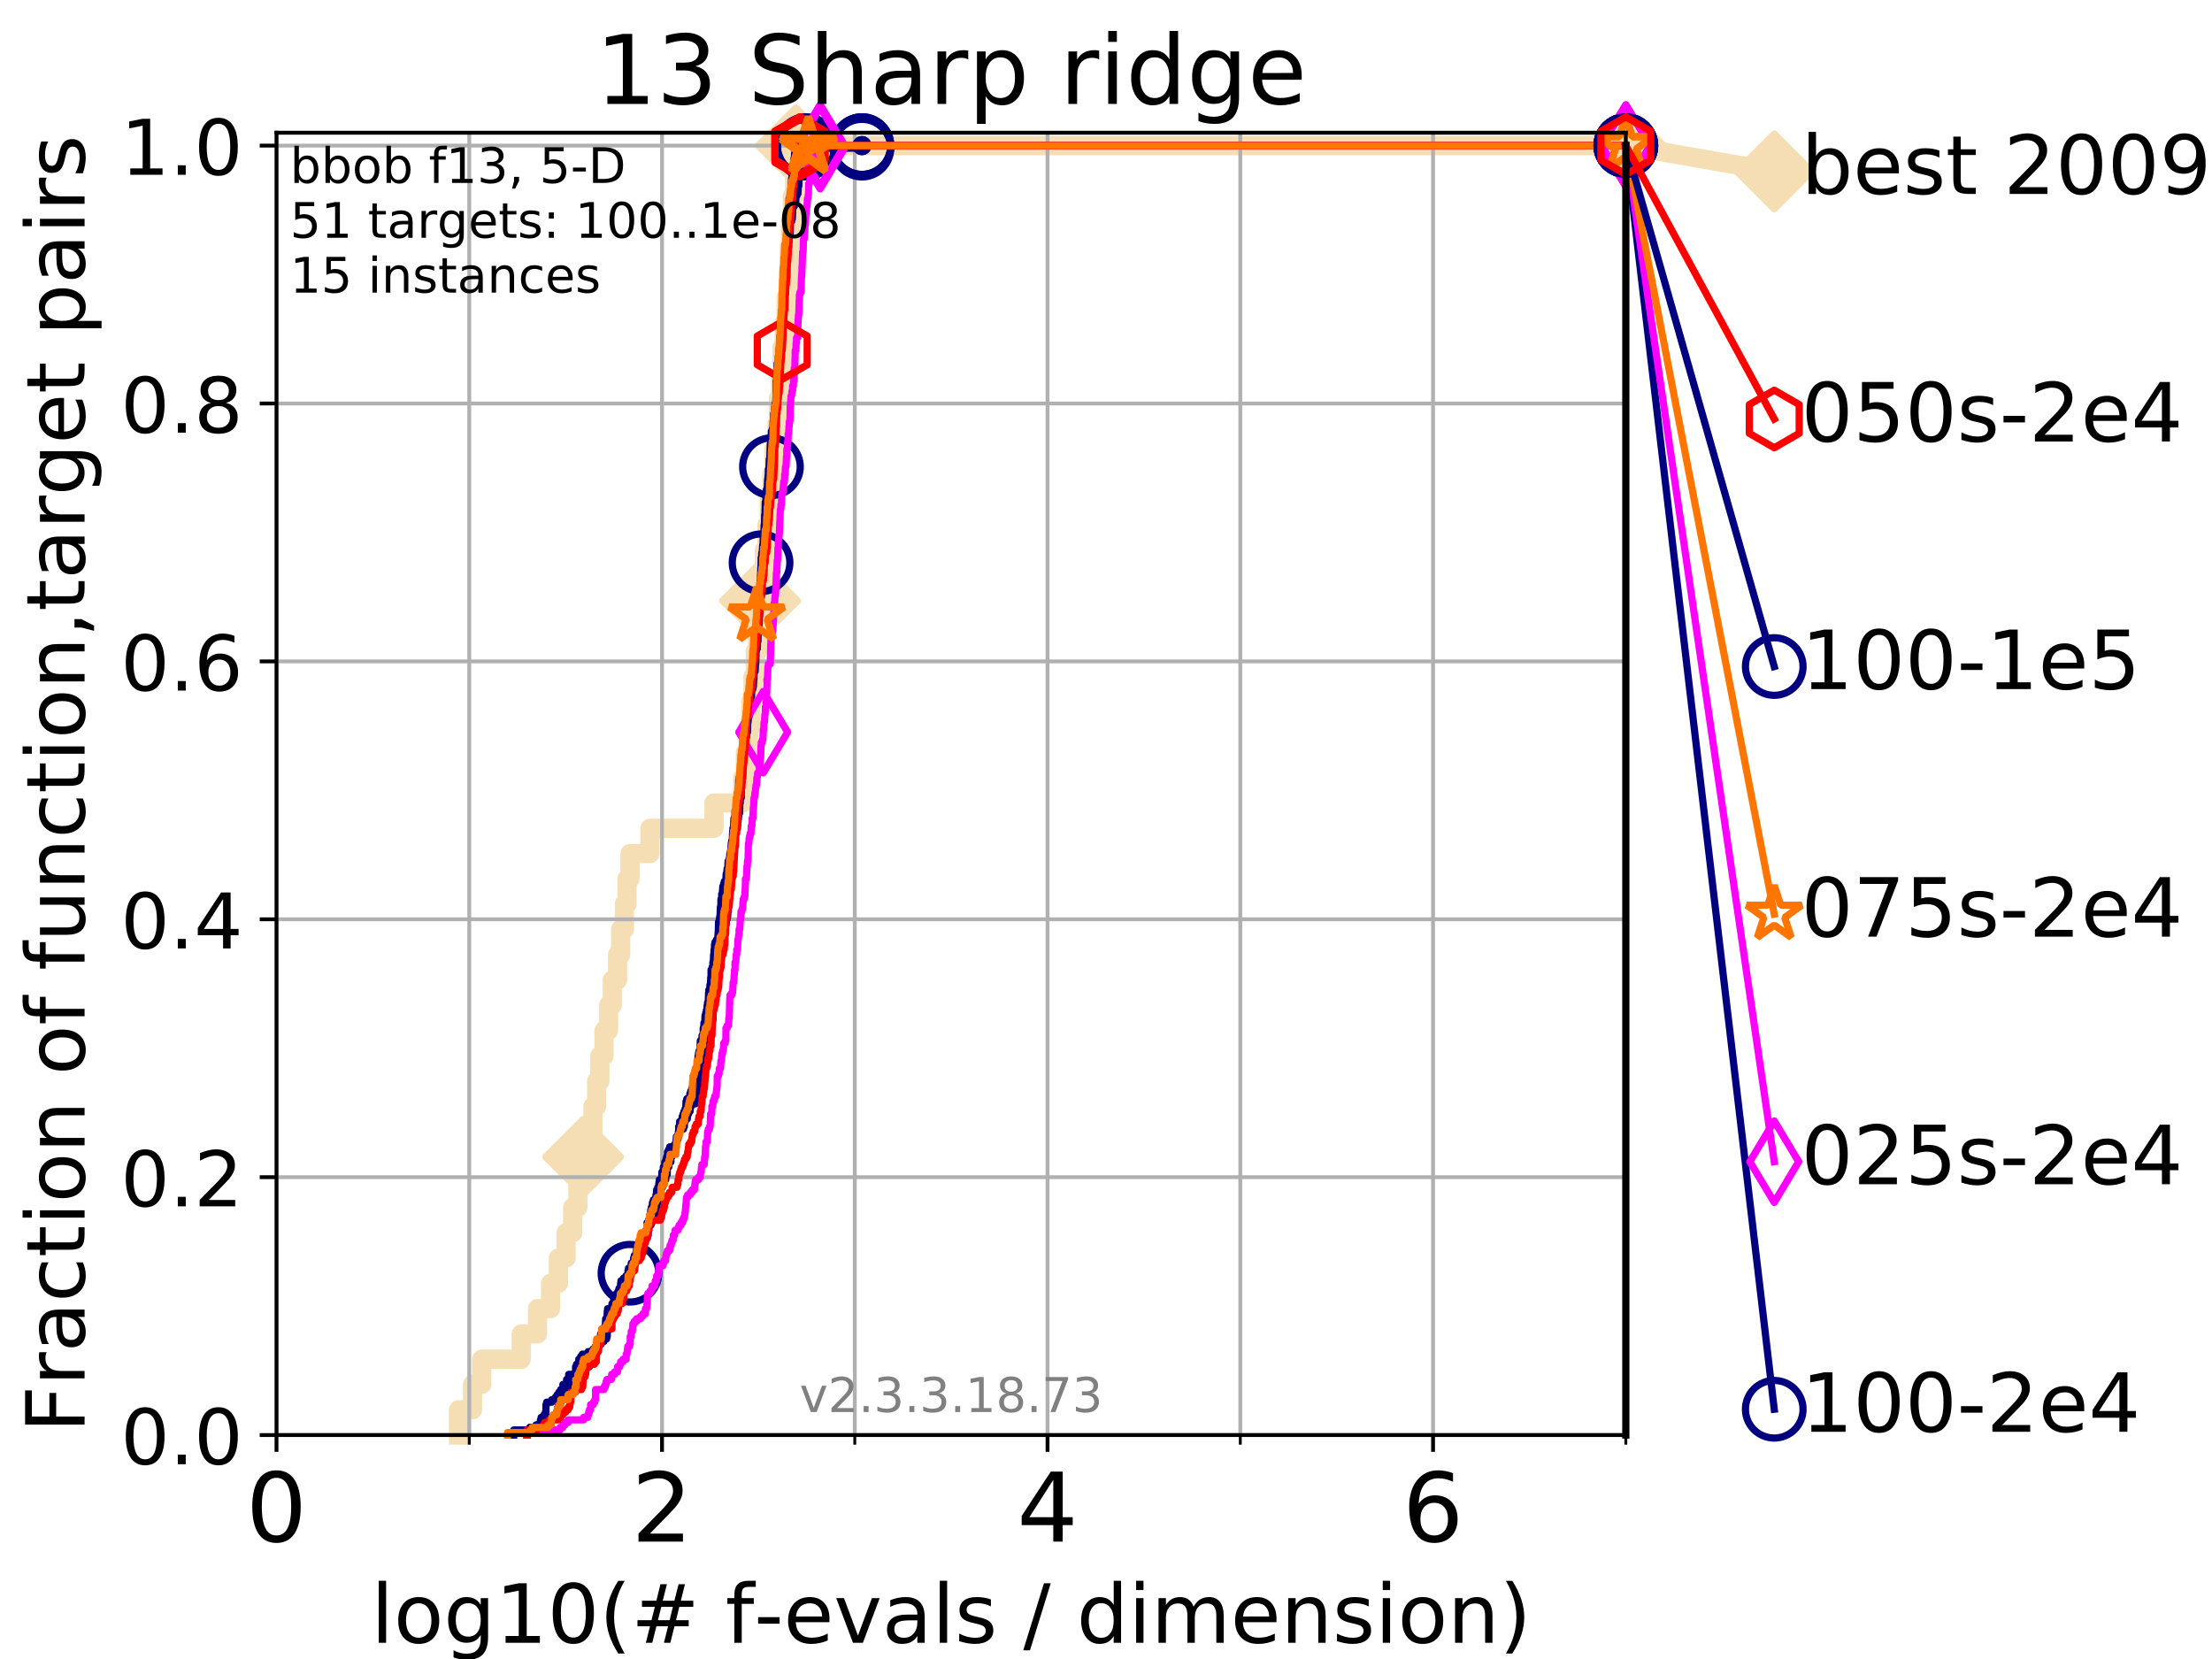 <?xml version="1.0" encoding="utf-8" standalone="no"?>
<!DOCTYPE svg PUBLIC "-//W3C//DTD SVG 1.1//EN"
  "http://www.w3.org/Graphics/SVG/1.1/DTD/svg11.dtd">
<!-- Created with matplotlib (https://matplotlib.org/) -->
<svg height="345.6pt" version="1.1" viewBox="0 0 460.8 345.6" width="460.8pt" xmlns="http://www.w3.org/2000/svg" xmlns:xlink="http://www.w3.org/1999/xlink">
 <defs>
  <style type="text/css">
*{stroke-linecap:butt;stroke-linejoin:round;}
  </style>
 </defs>
 <g id="figure_1">
  <g id="patch_1">
   <path d="M 0 345.6 
L 460.8 345.6 
L 460.8 0 
L 0 0 
z
" style="fill:#ffffff;"/>
  </g>
  <g id="axes_1">
   <g id="patch_2">
    <path d="M 57.6 298.944 
L 338.688 298.944 
L 338.688 27.648 
L 57.6 27.648 
z
" style="fill:#ffffff;"/>
   </g>
   <g id="line2d_1">
    <path d="M 95.526 298.944 
L 95.526 293.677 
L 98.439 293.677 
L 98.439 288.41 
L 100.344 288.41 
L 100.344 283.143 
L 108.578 283.143 
L 108.578 277.877 
L 111.975 277.877 
L 111.975 272.61 
L 114.685 272.61 
L 114.685 267.343 
L 116.323 267.343 
L 116.323 262.076 
L 117.931 262.076 
L 117.931 256.809 
L 119.301 256.809 
L 119.301 251.542 
L 120.382 251.542 
L 120.382 246.275 
L 121.49 246.275 
L 121.49 241.009 
L 122.699 241.009 
L 122.699 235.742 
L 123.514 235.742 
L 123.514 230.475 
L 124.293 230.475 
L 124.293 225.208 
L 124.965 225.208 
L 124.965 219.941 
L 125.823 219.941 
L 125.823 214.674 
L 126.773 214.674 
L 126.773 209.407 
L 127.548 209.407 
L 127.548 204.141 
L 128.65 204.141 
L 128.65 198.874 
L 129.291 198.874 
L 129.291 193.607 
L 130.073 193.607 
L 130.073 188.34 
L 130.612 188.34 
L 130.612 183.073 
L 131.236 183.073 
L 131.236 177.806 
L 135.402 177.806 
L 135.402 172.539 
L 148.733 172.539 
L 148.733 167.272 
L 154.708 167.272 
L 154.708 162.006 
L 155.271 162.006 
L 155.271 156.739 
L 155.929 156.739 
L 155.929 151.472 
L 156.394 151.472 
L 156.394 146.205 
L 156.871 146.205 
L 156.871 140.938 
L 157.335 140.938 
L 157.335 135.671 
L 157.81 135.671 
L 157.81 130.404 
L 158.326 130.404 
L 158.326 125.138 
L 158.795 125.138 
L 158.795 119.871 
L 159.232 119.871 
L 159.232 114.604 
L 159.778 114.604 
L 159.778 109.337 
L 160.24 109.337 
L 160.24 104.07 
L 160.784 104.07 
L 160.784 98.803 
L 161.211 98.803 
L 161.211 93.536 
L 161.841 93.536 
L 161.841 88.27 
L 162.148 88.27 
L 162.148 83.003 
L 162.568 83.003 
L 162.568 77.736 
L 162.904 77.736 
L 162.904 72.469 
L 163.356 72.469 
L 163.356 67.202 
L 163.765 67.202 
L 163.765 61.935 
L 164.18 61.935 
L 164.18 56.668 
L 164.41 56.668 
L 164.41 51.402 
L 164.675 51.402 
L 164.675 46.135 
L 165.054 46.135 
L 165.054 40.868 
L 165.519 40.868 
L 165.519 35.601 
L 165.81 35.601 
L 165.81 30.334 
L 338.688 30.334 
" style="fill:none;stroke:#f5deb3;stroke-linecap:square;stroke-width:4;"/>
   </g>
   <g id="line2d_2">
    <defs>
     <path d="M -0 7.778 
L 7.778 0 
L 0 -7.778 
L -7.778 -0 
z
" id="m853698e406" style="stroke:#f5deb3;stroke-linejoin:miter;stroke-width:1.5;"/>
    </defs>
    <g>
     <use style="fill:#f5deb3;stroke:#f5deb3;stroke-linejoin:miter;stroke-width:1.5;" x="121.49" xlink:href="#m853698e406" y="241.009"/>
     <use style="fill:#f5deb3;stroke:#f5deb3;stroke-linejoin:miter;stroke-width:1.5;" x="158.326" xlink:href="#m853698e406" y="125.138"/>
     <use style="fill:#f5deb3;stroke:#f5deb3;stroke-linejoin:miter;stroke-width:1.5;" x="165.81" xlink:href="#m853698e406" y="30.334"/>
     <use style="fill:#f5deb3;stroke:#f5deb3;stroke-linejoin:miter;stroke-width:1.5;" x="165.81" xlink:href="#m853698e406" y="30.334"/>
     <use style="fill:#f5deb3;stroke:#f5deb3;stroke-linejoin:miter;stroke-width:1.5;" x="338.688" xlink:href="#m853698e406" y="30.334"/>
    </g>
   </g>
   <g id="line2d_3">
    <path style="fill:none;stroke:#f5deb3;stroke-linecap:square;stroke-width:4;"/>
    <g/>
   </g>
   <g id="line2d_4">
    <path d="M 338.688 30.334 
L 369.608 35.706 
" style="fill:none;stroke:#f5deb3;stroke-linecap:square;stroke-width:4;"/>
    <g>
     <use style="fill:#f5deb3;stroke:#f5deb3;stroke-linejoin:miter;stroke-width:1.5;" x="338.688" xlink:href="#m853698e406" y="30.334"/>
     <use style="fill:#f5deb3;stroke:#f5deb3;stroke-linejoin:miter;stroke-width:1.5;" x="369.608" xlink:href="#m853698e406" y="35.706"/>
    </g>
   </g>
   <g id="matplotlib.axis_1">
    <g id="xtick_1">
     <g id="line2d_5">
      <path clip-path="url(#pdc2c173b2c)" d="M 57.6 298.944 
L 57.6 27.648 
" style="fill:none;stroke:#b0b0b0;stroke-linecap:square;stroke-width:0.8;"/>
     </g>
     <g id="line2d_6">
      <defs>
       <path d="M 0 0 
L 0 3.5 
" id="mc57824c6ce" style="stroke:#000000;stroke-width:0.8;"/>
      </defs>
      <g>
       <use style="stroke:#000000;stroke-width:0.8;" x="57.6" xlink:href="#mc57824c6ce" y="298.944"/>
      </g>
     </g>
     <g id="text_1">
      <!-- 0 -->
      <defs>
       <path d="M 31.781 66.406 
Q 24.172 66.406 20.328 58.906 
Q 16.5 51.422 16.5 36.375 
Q 16.5 21.391 20.328 13.891 
Q 24.172 6.391 31.781 6.391 
Q 39.453 6.391 43.281 13.891 
Q 47.125 21.391 47.125 36.375 
Q 47.125 51.422 43.281 58.906 
Q 39.453 66.406 31.781 66.406 
z
M 31.781 74.219 
Q 44.047 74.219 50.516 64.516 
Q 56.984 54.828 56.984 36.375 
Q 56.984 17.969 50.516 8.266 
Q 44.047 -1.422 31.781 -1.422 
Q 19.531 -1.422 13.062 8.266 
Q 6.594 17.969 6.594 36.375 
Q 6.594 54.828 13.062 64.516 
Q 19.531 74.219 31.781 74.219 
z
" id="DejaVuSans-48"/>
      </defs>
      <g transform="translate(51.237 321.141)scale(0.2 -0.2)">
       <use xlink:href="#DejaVuSans-48"/>
      </g>
     </g>
    </g>
    <g id="xtick_2">
     <g id="line2d_7">
      <path clip-path="url(#pdc2c173b2c)" d="M 137.911 298.944 
L 137.911 27.648 
" style="fill:none;stroke:#b0b0b0;stroke-linecap:square;stroke-width:0.8;"/>
     </g>
     <g id="line2d_8">
      <g>
       <use style="stroke:#000000;stroke-width:0.8;" x="137.911" xlink:href="#mc57824c6ce" y="298.944"/>
      </g>
     </g>
     <g id="text_2">
      <!-- 2 -->
      <defs>
       <path d="M 19.188 8.297 
L 53.609 8.297 
L 53.609 0 
L 7.328 0 
L 7.328 8.297 
Q 12.938 14.109 22.625 23.891 
Q 32.328 33.688 34.812 36.531 
Q 39.547 41.844 41.422 45.531 
Q 43.312 49.219 43.312 52.781 
Q 43.312 58.594 39.234 62.25 
Q 35.156 65.922 28.609 65.922 
Q 23.969 65.922 18.812 64.312 
Q 13.672 62.703 7.812 59.422 
L 7.812 69.391 
Q 13.766 71.781 18.938 73 
Q 24.125 74.219 28.422 74.219 
Q 39.75 74.219 46.484 68.547 
Q 53.219 62.891 53.219 53.422 
Q 53.219 48.922 51.531 44.891 
Q 49.859 40.875 45.406 35.406 
Q 44.188 33.984 37.641 27.219 
Q 31.109 20.453 19.188 8.297 
z
" id="DejaVuSans-50"/>
      </defs>
      <g transform="translate(131.548 321.141)scale(0.2 -0.2)">
       <use xlink:href="#DejaVuSans-50"/>
      </g>
     </g>
    </g>
    <g id="xtick_3">
     <g id="line2d_9">
      <path clip-path="url(#pdc2c173b2c)" d="M 218.222 298.944 
L 218.222 27.648 
" style="fill:none;stroke:#b0b0b0;stroke-linecap:square;stroke-width:0.8;"/>
     </g>
     <g id="line2d_10">
      <g>
       <use style="stroke:#000000;stroke-width:0.8;" x="218.222" xlink:href="#mc57824c6ce" y="298.944"/>
      </g>
     </g>
     <g id="text_3">
      <!-- 4 -->
      <defs>
       <path d="M 37.797 64.312 
L 12.891 25.391 
L 37.797 25.391 
z
M 35.203 72.906 
L 47.609 72.906 
L 47.609 25.391 
L 58.016 25.391 
L 58.016 17.188 
L 47.609 17.188 
L 47.609 0 
L 37.797 0 
L 37.797 17.188 
L 4.891 17.188 
L 4.891 26.703 
z
" id="DejaVuSans-52"/>
      </defs>
      <g transform="translate(211.859 321.141)scale(0.2 -0.2)">
       <use xlink:href="#DejaVuSans-52"/>
      </g>
     </g>
    </g>
    <g id="xtick_4">
     <g id="line2d_11">
      <path clip-path="url(#pdc2c173b2c)" d="M 298.533 298.944 
L 298.533 27.648 
" style="fill:none;stroke:#b0b0b0;stroke-linecap:square;stroke-width:0.8;"/>
     </g>
     <g id="line2d_12">
      <g>
       <use style="stroke:#000000;stroke-width:0.8;" x="298.533" xlink:href="#mc57824c6ce" y="298.944"/>
      </g>
     </g>
     <g id="text_4">
      <!-- 6 -->
      <defs>
       <path d="M 33.016 40.375 
Q 26.375 40.375 22.484 35.828 
Q 18.609 31.297 18.609 23.391 
Q 18.609 15.531 22.484 10.953 
Q 26.375 6.391 33.016 6.391 
Q 39.656 6.391 43.531 10.953 
Q 47.406 15.531 47.406 23.391 
Q 47.406 31.297 43.531 35.828 
Q 39.656 40.375 33.016 40.375 
z
M 52.594 71.297 
L 52.594 62.312 
Q 48.875 64.062 45.094 64.984 
Q 41.312 65.922 37.594 65.922 
Q 27.828 65.922 22.672 59.328 
Q 17.531 52.734 16.797 39.406 
Q 19.672 43.656 24.016 45.922 
Q 28.375 48.188 33.594 48.188 
Q 44.578 48.188 50.953 41.516 
Q 57.328 34.859 57.328 23.391 
Q 57.328 12.156 50.688 5.359 
Q 44.047 -1.422 33.016 -1.422 
Q 20.359 -1.422 13.672 8.266 
Q 6.984 17.969 6.984 36.375 
Q 6.984 53.656 15.188 63.938 
Q 23.391 74.219 37.203 74.219 
Q 40.922 74.219 44.703 73.484 
Q 48.484 72.75 52.594 71.297 
z
" id="DejaVuSans-54"/>
      </defs>
      <g transform="translate(292.17 321.141)scale(0.2 -0.2)">
       <use xlink:href="#DejaVuSans-54"/>
      </g>
     </g>
    </g>
    <g id="xtick_5">
     <g id="line2d_13">
      <path clip-path="url(#pdc2c173b2c)" d="M 97.755 298.944 
L 97.755 27.648 
" style="fill:none;stroke:#b0b0b0;stroke-linecap:square;stroke-width:0.8;"/>
     </g>
     <g id="line2d_14">
      <defs>
       <path d="M 0 0 
L 0 2 
" id="m40a9340350" style="stroke:#000000;stroke-width:0.6;"/>
      </defs>
      <g>
       <use style="stroke:#000000;stroke-width:0.6;" x="97.755" xlink:href="#m40a9340350" y="298.944"/>
      </g>
     </g>
    </g>
    <g id="xtick_6">
     <g id="line2d_15">
      <path clip-path="url(#pdc2c173b2c)" d="M 178.066 298.944 
L 178.066 27.648 
" style="fill:none;stroke:#b0b0b0;stroke-linecap:square;stroke-width:0.8;"/>
     </g>
     <g id="line2d_16">
      <g>
       <use style="stroke:#000000;stroke-width:0.6;" x="178.066" xlink:href="#m40a9340350" y="298.944"/>
      </g>
     </g>
    </g>
    <g id="xtick_7">
     <g id="line2d_17">
      <path clip-path="url(#pdc2c173b2c)" d="M 258.377 298.944 
L 258.377 27.648 
" style="fill:none;stroke:#b0b0b0;stroke-linecap:square;stroke-width:0.8;"/>
     </g>
     <g id="line2d_18">
      <g>
       <use style="stroke:#000000;stroke-width:0.6;" x="258.377" xlink:href="#m40a9340350" y="298.944"/>
      </g>
     </g>
    </g>
    <g id="xtick_8">
     <g id="line2d_19">
      <path clip-path="url(#pdc2c173b2c)" d="M 338.688 298.944 
L 338.688 27.648 
" style="fill:none;stroke:#b0b0b0;stroke-linecap:square;stroke-width:0.8;"/>
     </g>
     <g id="line2d_20">
      <g>
       <use style="stroke:#000000;stroke-width:0.6;" x="338.688" xlink:href="#m40a9340350" y="298.944"/>
      </g>
     </g>
    </g>
    <g id="text_5">
     <!-- log10(# f-evals / dimension) -->
     <defs>
      <path d="M 9.422 75.984 
L 18.406 75.984 
L 18.406 0 
L 9.422 0 
z
" id="DejaVuSans-108"/>
      <path d="M 30.609 48.391 
Q 23.391 48.391 19.188 42.75 
Q 14.984 37.109 14.984 27.297 
Q 14.984 17.484 19.156 11.844 
Q 23.344 6.203 30.609 6.203 
Q 37.797 6.203 41.984 11.859 
Q 46.188 17.531 46.188 27.297 
Q 46.188 37.016 41.984 42.703 
Q 37.797 48.391 30.609 48.391 
z
M 30.609 56 
Q 42.328 56 49.016 48.375 
Q 55.719 40.766 55.719 27.297 
Q 55.719 13.875 49.016 6.219 
Q 42.328 -1.422 30.609 -1.422 
Q 18.844 -1.422 12.172 6.219 
Q 5.516 13.875 5.516 27.297 
Q 5.516 40.766 12.172 48.375 
Q 18.844 56 30.609 56 
z
" id="DejaVuSans-111"/>
      <path d="M 45.406 27.984 
Q 45.406 37.75 41.375 43.109 
Q 37.359 48.484 30.078 48.484 
Q 22.859 48.484 18.828 43.109 
Q 14.797 37.75 14.797 27.984 
Q 14.797 18.266 18.828 12.891 
Q 22.859 7.516 30.078 7.516 
Q 37.359 7.516 41.375 12.891 
Q 45.406 18.266 45.406 27.984 
z
M 54.391 6.781 
Q 54.391 -7.172 48.188 -13.984 
Q 42 -20.797 29.203 -20.797 
Q 24.469 -20.797 20.266 -20.094 
Q 16.062 -19.391 12.109 -17.922 
L 12.109 -9.188 
Q 16.062 -11.328 19.922 -12.344 
Q 23.781 -13.375 27.781 -13.375 
Q 36.625 -13.375 41.016 -8.766 
Q 45.406 -4.156 45.406 5.172 
L 45.406 9.625 
Q 42.625 4.781 38.281 2.391 
Q 33.938 0 27.875 0 
Q 17.828 0 11.672 7.656 
Q 5.516 15.328 5.516 27.984 
Q 5.516 40.672 11.672 48.328 
Q 17.828 56 27.875 56 
Q 33.938 56 38.281 53.609 
Q 42.625 51.219 45.406 46.391 
L 45.406 54.688 
L 54.391 54.688 
z
" id="DejaVuSans-103"/>
      <path d="M 12.406 8.297 
L 28.516 8.297 
L 28.516 63.922 
L 10.984 60.406 
L 10.984 69.391 
L 28.422 72.906 
L 38.281 72.906 
L 38.281 8.297 
L 54.391 8.297 
L 54.391 0 
L 12.406 0 
z
" id="DejaVuSans-49"/>
      <path d="M 31 75.875 
Q 24.469 64.656 21.281 53.656 
Q 18.109 42.672 18.109 31.391 
Q 18.109 20.125 21.312 9.062 
Q 24.516 -2 31 -13.188 
L 23.188 -13.188 
Q 15.875 -1.703 12.234 9.375 
Q 8.594 20.453 8.594 31.391 
Q 8.594 42.281 12.203 53.312 
Q 15.828 64.359 23.188 75.875 
z
" id="DejaVuSans-40"/>
      <path d="M 51.125 44 
L 36.922 44 
L 32.812 27.688 
L 47.125 27.688 
z
M 43.797 71.781 
L 38.719 51.516 
L 52.984 51.516 
L 58.109 71.781 
L 65.922 71.781 
L 60.891 51.516 
L 76.125 51.516 
L 76.125 44 
L 58.984 44 
L 54.984 27.688 
L 70.516 27.688 
L 70.516 20.219 
L 53.078 20.219 
L 48 0 
L 40.188 0 
L 45.219 20.219 
L 30.906 20.219 
L 25.875 0 
L 18.016 0 
L 23.094 20.219 
L 7.719 20.219 
L 7.719 27.688 
L 24.906 27.688 
L 29 44 
L 13.281 44 
L 13.281 51.516 
L 30.906 51.516 
L 35.891 71.781 
z
" id="DejaVuSans-35"/>
      <path id="DejaVuSans-32"/>
      <path d="M 37.109 75.984 
L 37.109 68.5 
L 28.516 68.5 
Q 23.688 68.5 21.797 66.547 
Q 19.922 64.594 19.922 59.516 
L 19.922 54.688 
L 34.719 54.688 
L 34.719 47.703 
L 19.922 47.703 
L 19.922 0 
L 10.891 0 
L 10.891 47.703 
L 2.297 47.703 
L 2.297 54.688 
L 10.891 54.688 
L 10.891 58.5 
Q 10.891 67.625 15.141 71.797 
Q 19.391 75.984 28.609 75.984 
z
" id="DejaVuSans-102"/>
      <path d="M 4.891 31.391 
L 31.203 31.391 
L 31.203 23.391 
L 4.891 23.391 
z
" id="DejaVuSans-45"/>
      <path d="M 56.203 29.594 
L 56.203 25.203 
L 14.891 25.203 
Q 15.484 15.922 20.484 11.062 
Q 25.484 6.203 34.422 6.203 
Q 39.594 6.203 44.453 7.469 
Q 49.312 8.734 54.109 11.281 
L 54.109 2.781 
Q 49.266 0.734 44.188 -0.344 
Q 39.109 -1.422 33.891 -1.422 
Q 20.797 -1.422 13.156 6.188 
Q 5.516 13.812 5.516 26.812 
Q 5.516 40.234 12.766 48.109 
Q 20.016 56 32.328 56 
Q 43.359 56 49.781 48.891 
Q 56.203 41.797 56.203 29.594 
z
M 47.219 32.234 
Q 47.125 39.594 43.094 43.984 
Q 39.062 48.391 32.422 48.391 
Q 24.906 48.391 20.391 44.141 
Q 15.875 39.891 15.188 32.172 
z
" id="DejaVuSans-101"/>
      <path d="M 2.984 54.688 
L 12.5 54.688 
L 29.594 8.797 
L 46.688 54.688 
L 56.203 54.688 
L 35.688 0 
L 23.484 0 
z
" id="DejaVuSans-118"/>
      <path d="M 34.281 27.484 
Q 23.391 27.484 19.188 25 
Q 14.984 22.516 14.984 16.5 
Q 14.984 11.719 18.141 8.906 
Q 21.297 6.109 26.703 6.109 
Q 34.188 6.109 38.703 11.406 
Q 43.219 16.703 43.219 25.484 
L 43.219 27.484 
z
M 52.203 31.203 
L 52.203 0 
L 43.219 0 
L 43.219 8.297 
Q 40.141 3.328 35.547 0.953 
Q 30.953 -1.422 24.312 -1.422 
Q 15.922 -1.422 10.953 3.297 
Q 6 8.016 6 15.922 
Q 6 25.141 12.172 29.828 
Q 18.359 34.516 30.609 34.516 
L 43.219 34.516 
L 43.219 35.406 
Q 43.219 41.609 39.141 45 
Q 35.062 48.391 27.688 48.391 
Q 23 48.391 18.547 47.266 
Q 14.109 46.141 10.016 43.891 
L 10.016 52.203 
Q 14.938 54.109 19.578 55.047 
Q 24.219 56 28.609 56 
Q 40.484 56 46.344 49.844 
Q 52.203 43.703 52.203 31.203 
z
" id="DejaVuSans-97"/>
      <path d="M 44.281 53.078 
L 44.281 44.578 
Q 40.484 46.531 36.375 47.5 
Q 32.281 48.484 27.875 48.484 
Q 21.188 48.484 17.844 46.438 
Q 14.5 44.391 14.5 40.281 
Q 14.5 37.156 16.891 35.375 
Q 19.281 33.594 26.516 31.984 
L 29.594 31.297 
Q 39.156 29.25 43.188 25.516 
Q 47.219 21.781 47.219 15.094 
Q 47.219 7.469 41.188 3.016 
Q 35.156 -1.422 24.609 -1.422 
Q 20.219 -1.422 15.453 -0.562 
Q 10.688 0.297 5.422 2 
L 5.422 11.281 
Q 10.406 8.688 15.234 7.391 
Q 20.062 6.109 24.812 6.109 
Q 31.156 6.109 34.562 8.281 
Q 37.984 10.453 37.984 14.406 
Q 37.984 18.062 35.516 20.016 
Q 33.062 21.969 24.703 23.781 
L 21.578 24.516 
Q 13.234 26.266 9.516 29.906 
Q 5.812 33.547 5.812 39.891 
Q 5.812 47.609 11.281 51.797 
Q 16.75 56 26.812 56 
Q 31.781 56 36.172 55.266 
Q 40.578 54.547 44.281 53.078 
z
" id="DejaVuSans-115"/>
      <path d="M 25.391 72.906 
L 33.688 72.906 
L 8.297 -9.281 
L 0 -9.281 
z
" id="DejaVuSans-47"/>
      <path d="M 45.406 46.391 
L 45.406 75.984 
L 54.391 75.984 
L 54.391 0 
L 45.406 0 
L 45.406 8.203 
Q 42.578 3.328 38.25 0.953 
Q 33.938 -1.422 27.875 -1.422 
Q 17.969 -1.422 11.734 6.484 
Q 5.516 14.406 5.516 27.297 
Q 5.516 40.188 11.734 48.094 
Q 17.969 56 27.875 56 
Q 33.938 56 38.25 53.625 
Q 42.578 51.266 45.406 46.391 
z
M 14.797 27.297 
Q 14.797 17.391 18.875 11.75 
Q 22.953 6.109 30.078 6.109 
Q 37.203 6.109 41.297 11.75 
Q 45.406 17.391 45.406 27.297 
Q 45.406 37.203 41.297 42.844 
Q 37.203 48.484 30.078 48.484 
Q 22.953 48.484 18.875 42.844 
Q 14.797 37.203 14.797 27.297 
z
" id="DejaVuSans-100"/>
      <path d="M 9.422 54.688 
L 18.406 54.688 
L 18.406 0 
L 9.422 0 
z
M 9.422 75.984 
L 18.406 75.984 
L 18.406 64.594 
L 9.422 64.594 
z
" id="DejaVuSans-105"/>
      <path d="M 52 44.188 
Q 55.375 50.25 60.062 53.125 
Q 64.75 56 71.094 56 
Q 79.641 56 84.281 50.016 
Q 88.922 44.047 88.922 33.016 
L 88.922 0 
L 79.891 0 
L 79.891 32.719 
Q 79.891 40.578 77.094 44.375 
Q 74.312 48.188 68.609 48.188 
Q 61.625 48.188 57.562 43.547 
Q 53.516 38.922 53.516 30.906 
L 53.516 0 
L 44.484 0 
L 44.484 32.719 
Q 44.484 40.625 41.703 44.406 
Q 38.922 48.188 33.109 48.188 
Q 26.219 48.188 22.156 43.531 
Q 18.109 38.875 18.109 30.906 
L 18.109 0 
L 9.078 0 
L 9.078 54.688 
L 18.109 54.688 
L 18.109 46.188 
Q 21.188 51.219 25.484 53.609 
Q 29.781 56 35.688 56 
Q 41.656 56 45.828 52.969 
Q 50 49.953 52 44.188 
z
" id="DejaVuSans-109"/>
      <path d="M 54.891 33.016 
L 54.891 0 
L 45.906 0 
L 45.906 32.719 
Q 45.906 40.484 42.875 44.328 
Q 39.844 48.188 33.797 48.188 
Q 26.516 48.188 22.312 43.547 
Q 18.109 38.922 18.109 30.906 
L 18.109 0 
L 9.078 0 
L 9.078 54.688 
L 18.109 54.688 
L 18.109 46.188 
Q 21.344 51.125 25.703 53.562 
Q 30.078 56 35.797 56 
Q 45.219 56 50.047 50.172 
Q 54.891 44.344 54.891 33.016 
z
" id="DejaVuSans-110"/>
      <path d="M 8.016 75.875 
L 15.828 75.875 
Q 23.141 64.359 26.781 53.312 
Q 30.422 42.281 30.422 31.391 
Q 30.422 20.453 26.781 9.375 
Q 23.141 -1.703 15.828 -13.188 
L 8.016 -13.188 
Q 14.5 -2 17.703 9.062 
Q 20.906 20.125 20.906 31.391 
Q 20.906 42.672 17.703 53.656 
Q 14.5 64.656 8.016 75.875 
z
" id="DejaVuSans-41"/>
     </defs>
     <g transform="translate(77.303 342.218)scale(0.17 -0.17)">
      <use xlink:href="#DejaVuSans-108"/>
      <use x="27.783" xlink:href="#DejaVuSans-111"/>
      <use x="88.965" xlink:href="#DejaVuSans-103"/>
      <use x="152.441" xlink:href="#DejaVuSans-49"/>
      <use x="216.064" xlink:href="#DejaVuSans-48"/>
      <use x="279.688" xlink:href="#DejaVuSans-40"/>
      <use x="318.701" xlink:href="#DejaVuSans-35"/>
      <use x="402.49" xlink:href="#DejaVuSans-32"/>
      <use x="434.277" xlink:href="#DejaVuSans-102"/>
      <use x="469.404" xlink:href="#DejaVuSans-45"/>
      <use x="505.488" xlink:href="#DejaVuSans-101"/>
      <use x="567.012" xlink:href="#DejaVuSans-118"/>
      <use x="626.191" xlink:href="#DejaVuSans-97"/>
      <use x="687.471" xlink:href="#DejaVuSans-108"/>
      <use x="715.254" xlink:href="#DejaVuSans-115"/>
      <use x="767.354" xlink:href="#DejaVuSans-32"/>
      <use x="799.141" xlink:href="#DejaVuSans-47"/>
      <use x="832.832" xlink:href="#DejaVuSans-32"/>
      <use x="864.619" xlink:href="#DejaVuSans-100"/>
      <use x="928.096" xlink:href="#DejaVuSans-105"/>
      <use x="955.879" xlink:href="#DejaVuSans-109"/>
      <use x="1053.291" xlink:href="#DejaVuSans-101"/>
      <use x="1114.814" xlink:href="#DejaVuSans-110"/>
      <use x="1178.193" xlink:href="#DejaVuSans-115"/>
      <use x="1230.293" xlink:href="#DejaVuSans-105"/>
      <use x="1258.076" xlink:href="#DejaVuSans-111"/>
      <use x="1319.258" xlink:href="#DejaVuSans-110"/>
      <use x="1382.637" xlink:href="#DejaVuSans-41"/>
     </g>
    </g>
   </g>
   <g id="matplotlib.axis_2">
    <g id="ytick_1">
     <g id="line2d_21">
      <path clip-path="url(#pdc2c173b2c)" d="M 57.6 298.944 
L 338.688 298.944 
" style="fill:none;stroke:#b0b0b0;stroke-linecap:square;stroke-width:0.8;"/>
     </g>
     <g id="line2d_22">
      <defs>
       <path d="M 0 0 
L -3.5 0 
" id="m77d4cc6685" style="stroke:#000000;stroke-width:0.8;"/>
      </defs>
      <g>
       <use style="stroke:#000000;stroke-width:0.8;" x="57.6" xlink:href="#m77d4cc6685" y="298.944"/>
      </g>
     </g>
     <g id="text_6">
      <!-- 0.0 -->
      <defs>
       <path d="M 10.688 12.406 
L 21 12.406 
L 21 0 
L 10.688 0 
z
" id="DejaVuSans-46"/>
      </defs>
      <g transform="translate(25.155 305.023)scale(0.16 -0.16)">
       <use xlink:href="#DejaVuSans-48"/>
       <use x="63.623" xlink:href="#DejaVuSans-46"/>
       <use x="95.41" xlink:href="#DejaVuSans-48"/>
      </g>
     </g>
    </g>
    <g id="ytick_2">
     <g id="line2d_23">
      <path clip-path="url(#pdc2c173b2c)" d="M 57.6 245.222 
L 338.688 245.222 
" style="fill:none;stroke:#b0b0b0;stroke-linecap:square;stroke-width:0.8;"/>
     </g>
     <g id="line2d_24">
      <g>
       <use style="stroke:#000000;stroke-width:0.8;" x="57.6" xlink:href="#m77d4cc6685" y="245.222"/>
      </g>
     </g>
     <g id="text_7">
      <!-- 0.2 -->
      <g transform="translate(25.155 251.301)scale(0.16 -0.16)">
       <use xlink:href="#DejaVuSans-48"/>
       <use x="63.623" xlink:href="#DejaVuSans-46"/>
       <use x="95.41" xlink:href="#DejaVuSans-50"/>
      </g>
     </g>
    </g>
    <g id="ytick_3">
     <g id="line2d_25">
      <path clip-path="url(#pdc2c173b2c)" d="M 57.6 191.5 
L 338.688 191.5 
" style="fill:none;stroke:#b0b0b0;stroke-linecap:square;stroke-width:0.8;"/>
     </g>
     <g id="line2d_26">
      <g>
       <use style="stroke:#000000;stroke-width:0.8;" x="57.6" xlink:href="#m77d4cc6685" y="191.5"/>
      </g>
     </g>
     <g id="text_8">
      <!-- 0.4 -->
      <g transform="translate(25.155 197.579)scale(0.16 -0.16)">
       <use xlink:href="#DejaVuSans-48"/>
       <use x="63.623" xlink:href="#DejaVuSans-46"/>
       <use x="95.41" xlink:href="#DejaVuSans-52"/>
      </g>
     </g>
    </g>
    <g id="ytick_4">
     <g id="line2d_27">
      <path clip-path="url(#pdc2c173b2c)" d="M 57.6 137.778 
L 338.688 137.778 
" style="fill:none;stroke:#b0b0b0;stroke-linecap:square;stroke-width:0.8;"/>
     </g>
     <g id="line2d_28">
      <g>
       <use style="stroke:#000000;stroke-width:0.8;" x="57.6" xlink:href="#m77d4cc6685" y="137.778"/>
      </g>
     </g>
     <g id="text_9">
      <!-- 0.6 -->
      <g transform="translate(25.155 143.857)scale(0.16 -0.16)">
       <use xlink:href="#DejaVuSans-48"/>
       <use x="63.623" xlink:href="#DejaVuSans-46"/>
       <use x="95.41" xlink:href="#DejaVuSans-54"/>
      </g>
     </g>
    </g>
    <g id="ytick_5">
     <g id="line2d_29">
      <path clip-path="url(#pdc2c173b2c)" d="M 57.6 84.056 
L 338.688 84.056 
" style="fill:none;stroke:#b0b0b0;stroke-linecap:square;stroke-width:0.8;"/>
     </g>
     <g id="line2d_30">
      <g>
       <use style="stroke:#000000;stroke-width:0.8;" x="57.6" xlink:href="#m77d4cc6685" y="84.056"/>
      </g>
     </g>
     <g id="text_10">
      <!-- 0.8 -->
      <defs>
       <path d="M 31.781 34.625 
Q 24.75 34.625 20.719 30.859 
Q 16.703 27.094 16.703 20.516 
Q 16.703 13.922 20.719 10.156 
Q 24.75 6.391 31.781 6.391 
Q 38.812 6.391 42.859 10.172 
Q 46.922 13.969 46.922 20.516 
Q 46.922 27.094 42.891 30.859 
Q 38.875 34.625 31.781 34.625 
z
M 21.922 38.812 
Q 15.578 40.375 12.031 44.719 
Q 8.5 49.078 8.5 55.328 
Q 8.5 64.062 14.719 69.141 
Q 20.953 74.219 31.781 74.219 
Q 42.672 74.219 48.875 69.141 
Q 55.078 64.062 55.078 55.328 
Q 55.078 49.078 51.531 44.719 
Q 48 40.375 41.703 38.812 
Q 48.828 37.156 52.797 32.312 
Q 56.781 27.484 56.781 20.516 
Q 56.781 9.906 50.312 4.234 
Q 43.844 -1.422 31.781 -1.422 
Q 19.734 -1.422 13.25 4.234 
Q 6.781 9.906 6.781 20.516 
Q 6.781 27.484 10.781 32.312 
Q 14.797 37.156 21.922 38.812 
z
M 18.312 54.391 
Q 18.312 48.734 21.844 45.562 
Q 25.391 42.391 31.781 42.391 
Q 38.141 42.391 41.719 45.562 
Q 45.312 48.734 45.312 54.391 
Q 45.312 60.062 41.719 63.234 
Q 38.141 66.406 31.781 66.406 
Q 25.391 66.406 21.844 63.234 
Q 18.312 60.062 18.312 54.391 
z
" id="DejaVuSans-56"/>
      </defs>
      <g transform="translate(25.155 90.135)scale(0.16 -0.16)">
       <use xlink:href="#DejaVuSans-48"/>
       <use x="63.623" xlink:href="#DejaVuSans-46"/>
       <use x="95.41" xlink:href="#DejaVuSans-56"/>
      </g>
     </g>
    </g>
    <g id="ytick_6">
     <g id="line2d_31">
      <path clip-path="url(#pdc2c173b2c)" d="M 57.6 30.334 
L 338.688 30.334 
" style="fill:none;stroke:#b0b0b0;stroke-linecap:square;stroke-width:0.8;"/>
     </g>
     <g id="line2d_32">
      <g>
       <use style="stroke:#000000;stroke-width:0.8;" x="57.6" xlink:href="#m77d4cc6685" y="30.334"/>
      </g>
     </g>
     <g id="text_11">
      <!-- 1.0 -->
      <g transform="translate(25.155 36.413)scale(0.16 -0.16)">
       <use xlink:href="#DejaVuSans-49"/>
       <use x="63.623" xlink:href="#DejaVuSans-46"/>
       <use x="95.41" xlink:href="#DejaVuSans-48"/>
      </g>
     </g>
    </g>
    <g id="text_12">
     <!-- Fraction of function,target pairs -->
     <defs>
      <path d="M 9.812 72.906 
L 51.703 72.906 
L 51.703 64.594 
L 19.672 64.594 
L 19.672 43.109 
L 48.578 43.109 
L 48.578 34.812 
L 19.672 34.812 
L 19.672 0 
L 9.812 0 
z
" id="DejaVuSans-70"/>
      <path d="M 41.109 46.297 
Q 39.594 47.172 37.812 47.578 
Q 36.031 48 33.891 48 
Q 26.266 48 22.188 43.047 
Q 18.109 38.094 18.109 28.812 
L 18.109 0 
L 9.078 0 
L 9.078 54.688 
L 18.109 54.688 
L 18.109 46.188 
Q 20.953 51.172 25.484 53.578 
Q 30.031 56 36.531 56 
Q 37.453 56 38.578 55.875 
Q 39.703 55.766 41.062 55.516 
z
" id="DejaVuSans-114"/>
      <path d="M 48.781 52.594 
L 48.781 44.188 
Q 44.969 46.297 41.141 47.344 
Q 37.312 48.391 33.406 48.391 
Q 24.656 48.391 19.812 42.844 
Q 14.984 37.312 14.984 27.297 
Q 14.984 17.281 19.812 11.734 
Q 24.656 6.203 33.406 6.203 
Q 37.312 6.203 41.141 7.25 
Q 44.969 8.297 48.781 10.406 
L 48.781 2.094 
Q 45.016 0.344 40.984 -0.531 
Q 36.969 -1.422 32.422 -1.422 
Q 20.062 -1.422 12.781 6.344 
Q 5.516 14.109 5.516 27.297 
Q 5.516 40.672 12.859 48.328 
Q 20.219 56 33.016 56 
Q 37.156 56 41.109 55.141 
Q 45.062 54.297 48.781 52.594 
z
" id="DejaVuSans-99"/>
      <path d="M 18.312 70.219 
L 18.312 54.688 
L 36.812 54.688 
L 36.812 47.703 
L 18.312 47.703 
L 18.312 18.016 
Q 18.312 11.328 20.141 9.422 
Q 21.969 7.516 27.594 7.516 
L 36.812 7.516 
L 36.812 0 
L 27.594 0 
Q 17.188 0 13.234 3.875 
Q 9.281 7.766 9.281 18.016 
L 9.281 47.703 
L 2.688 47.703 
L 2.688 54.688 
L 9.281 54.688 
L 9.281 70.219 
z
" id="DejaVuSans-116"/>
      <path d="M 8.5 21.578 
L 8.5 54.688 
L 17.484 54.688 
L 17.484 21.922 
Q 17.484 14.156 20.5 10.266 
Q 23.531 6.391 29.594 6.391 
Q 36.859 6.391 41.078 11.031 
Q 45.312 15.672 45.312 23.688 
L 45.312 54.688 
L 54.297 54.688 
L 54.297 0 
L 45.312 0 
L 45.312 8.406 
Q 42.047 3.422 37.719 1 
Q 33.406 -1.422 27.688 -1.422 
Q 18.266 -1.422 13.375 4.438 
Q 8.5 10.297 8.5 21.578 
z
M 31.109 56 
z
" id="DejaVuSans-117"/>
      <path d="M 11.719 12.406 
L 22.016 12.406 
L 22.016 4 
L 14.016 -11.625 
L 7.719 -11.625 
L 11.719 4 
z
" id="DejaVuSans-44"/>
      <path d="M 18.109 8.203 
L 18.109 -20.797 
L 9.078 -20.797 
L 9.078 54.688 
L 18.109 54.688 
L 18.109 46.391 
Q 20.953 51.266 25.266 53.625 
Q 29.594 56 35.594 56 
Q 45.562 56 51.781 48.094 
Q 58.016 40.188 58.016 27.297 
Q 58.016 14.406 51.781 6.484 
Q 45.562 -1.422 35.594 -1.422 
Q 29.594 -1.422 25.266 0.953 
Q 20.953 3.328 18.109 8.203 
z
M 48.688 27.297 
Q 48.688 37.203 44.609 42.844 
Q 40.531 48.484 33.406 48.484 
Q 26.266 48.484 22.188 42.844 
Q 18.109 37.203 18.109 27.297 
Q 18.109 17.391 22.188 11.75 
Q 26.266 6.109 33.406 6.109 
Q 40.531 6.109 44.609 11.75 
Q 48.688 17.391 48.688 27.297 
z
" id="DejaVuSans-112"/>
     </defs>
     <g transform="translate(17.62 298.435)rotate(-90)scale(0.17 -0.17)">
      <use xlink:href="#DejaVuSans-70"/>
      <use x="57.41" xlink:href="#DejaVuSans-114"/>
      <use x="98.523" xlink:href="#DejaVuSans-97"/>
      <use x="159.803" xlink:href="#DejaVuSans-99"/>
      <use x="214.783" xlink:href="#DejaVuSans-116"/>
      <use x="253.992" xlink:href="#DejaVuSans-105"/>
      <use x="281.775" xlink:href="#DejaVuSans-111"/>
      <use x="342.957" xlink:href="#DejaVuSans-110"/>
      <use x="406.336" xlink:href="#DejaVuSans-32"/>
      <use x="438.123" xlink:href="#DejaVuSans-111"/>
      <use x="499.305" xlink:href="#DejaVuSans-102"/>
      <use x="534.51" xlink:href="#DejaVuSans-32"/>
      <use x="566.297" xlink:href="#DejaVuSans-102"/>
      <use x="601.502" xlink:href="#DejaVuSans-117"/>
      <use x="664.881" xlink:href="#DejaVuSans-110"/>
      <use x="728.26" xlink:href="#DejaVuSans-99"/>
      <use x="783.24" xlink:href="#DejaVuSans-116"/>
      <use x="822.449" xlink:href="#DejaVuSans-105"/>
      <use x="850.232" xlink:href="#DejaVuSans-111"/>
      <use x="911.414" xlink:href="#DejaVuSans-110"/>
      <use x="974.793" xlink:href="#DejaVuSans-44"/>
      <use x="1006.58" xlink:href="#DejaVuSans-116"/>
      <use x="1045.789" xlink:href="#DejaVuSans-97"/>
      <use x="1107.068" xlink:href="#DejaVuSans-114"/>
      <use x="1148.166" xlink:href="#DejaVuSans-103"/>
      <use x="1211.643" xlink:href="#DejaVuSans-101"/>
      <use x="1273.166" xlink:href="#DejaVuSans-116"/>
      <use x="1312.375" xlink:href="#DejaVuSans-32"/>
      <use x="1344.162" xlink:href="#DejaVuSans-112"/>
      <use x="1407.639" xlink:href="#DejaVuSans-97"/>
      <use x="1468.918" xlink:href="#DejaVuSans-105"/>
      <use x="1496.701" xlink:href="#DejaVuSans-114"/>
      <use x="1537.814" xlink:href="#DejaVuSans-115"/>
     </g>
    </g>
   </g>
   <g id="line2d_33">
    <defs>
     <path d="M 0 1.5 
C 0.398 1.5 0.779 1.342 1.061 1.061 
C 1.342 0.779 1.5 0.398 1.5 0 
C 1.5 -0.398 1.342 -0.779 1.061 -1.061 
C 0.779 -1.342 0.398 -1.5 0 -1.5 
C -0.398 -1.5 -0.779 -1.342 -1.061 -1.061 
C -1.342 -0.779 -1.5 -0.398 -1.5 0 
C -1.5 0.398 -1.342 0.779 -1.061 1.061 
C -0.779 1.342 -0.398 1.5 0 1.5 
z
" id="md1974f0964" style="stroke:#f5deb3;"/>
    </defs>
    <g>
     <use style="fill:#f5deb3;stroke:#f5deb3;" x="165.81" xlink:href="#md1974f0964" y="30.334"/>
     <use style="fill:#f5deb3;stroke:#f5deb3;" x="165.81" xlink:href="#md1974f0964" y="30.334"/>
    </g>
   </g>
   <g id="line2d_34">
    <defs>
     <path d="M 0 1.5 
C 0.398 1.5 0.779 1.342 1.061 1.061 
C 1.342 0.779 1.5 0.398 1.5 0 
C 1.5 -0.398 1.342 -0.779 1.061 -1.061 
C 0.779 -1.342 0.398 -1.5 0 -1.5 
C -0.398 -1.5 -0.779 -1.342 -1.061 -1.061 
C -1.342 -0.779 -1.5 -0.398 -1.5 0 
C -1.5 0.398 -1.342 0.779 -1.061 1.061 
C -0.779 1.342 -0.398 1.5 0 1.5 
z
" id="m2ad74ae134" style="stroke:#000080;"/>
    </defs>
    <g>
     <use style="fill:#000080;stroke:#000080;" x="179.556" xlink:href="#m2ad74ae134" y="30.334"/>
     <use style="fill:#000080;stroke:#000080;" x="179.556" xlink:href="#m2ad74ae134" y="30.334"/>
    </g>
   </g>
   <g id="line2d_35">
    <path d="M 106.803 298.944 
L 106.803 298.417 
L 109.843 298.417 
L 109.843 297.891 
L 110.359 297.891 
L 110.359 297.364 
L 111.975 297.364 
L 111.975 296.837 
L 112.581 296.837 
L 112.581 295.784 
L 112.73 295.784 
L 112.73 295.257 
L 113.311 295.257 
L 113.311 294.731 
L 113.595 294.731 
L 113.595 294.204 
L 113.735 294.204 
L 113.735 292.624 
L 113.874 292.624 
L 113.874 292.097 
L 114.947 292.097 
L 114.947 291.57 
L 115.711 291.57 
L 115.711 291.044 
L 116.081 291.044 
L 116.081 290.517 
L 116.443 290.517 
L 116.443 289.99 
L 116.798 289.99 
L 116.798 289.464 
L 117.26 289.464 
L 117.26 288.41 
L 117.931 288.41 
L 118.04 287.357 
L 118.471 287.357 
L 118.471 286.304 
L 119.899 286.304 
L 119.899 284.723 
L 120.094 284.723 
L 120.094 284.197 
L 120.572 284.197 
L 120.572 283.143 
L 120.945 283.143 
L 120.945 282.617 
L 121.31 282.617 
L 121.31 282.09 
L 122.531 282.09 
L 122.531 281.563 
L 123.514 281.563 
L 123.514 281.037 
L 123.985 281.037 
L 123.985 280.51 
L 124.444 280.51 
L 124.444 279.983 
L 124.595 279.983 
L 124.595 279.457 
L 124.965 279.457 
L 125.038 278.403 
L 125.111 278.403 
L 125.111 277.877 
L 125.328 277.877 
L 125.328 277.35 
L 125.892 277.35 
L 125.962 276.296 
L 126.1 276.296 
L 126.168 274.716 
L 126.44 274.716 
L 126.507 273.136 
L 126.574 273.136 
L 126.574 272.61 
L 127.421 272.61 
L 127.485 271.556 
L 127.799 271.556 
L 127.861 269.976 
L 128.411 269.976 
L 128.411 269.45 
L 128.768 269.45 
L 128.768 268.923 
L 128.944 268.923 
L 128.944 268.396 
L 129.233 268.396 
L 129.291 267.343 
L 129.348 267.343 
L 129.348 266.816 
L 129.853 266.816 
L 129.853 266.289 
L 130.398 266.289 
L 130.398 265.763 
L 130.77 265.763 
L 130.822 264.709 
L 130.927 264.709 
L 130.927 264.183 
L 131.44 264.183 
L 131.49 263.129 
L 131.938 263.129 
L 131.987 262.076 
L 132.133 262.076 
L 132.133 261.549 
L 132.423 261.549 
L 132.518 260.496 
L 132.894 260.496 
L 132.894 259.443 
L 133.353 259.443 
L 133.398 257.862 
L 134.193 257.862 
L 134.193 257.336 
L 134.407 257.336 
L 134.407 256.809 
L 134.535 256.809 
L 134.535 256.282 
L 134.787 256.282 
L 134.787 254.702 
L 135.077 254.702 
L 135.077 254.176 
L 135.362 254.176 
L 135.362 253.122 
L 135.522 253.122 
L 135.562 252.069 
L 135.682 252.069 
L 135.682 251.542 
L 135.839 251.542 
L 135.918 250.489 
L 136.112 250.489 
L 136.112 249.962 
L 136.608 249.962 
L 136.645 248.909 
L 136.72 248.909 
L 136.795 247.855 
L 137.016 247.855 
L 137.016 247.329 
L 137.199 247.329 
L 137.271 246.275 
L 137.344 246.275 
L 137.344 245.749 
L 137.876 245.749 
L 137.876 244.169 
L 138.119 244.169 
L 138.188 243.115 
L 138.46 243.115 
L 138.494 242.062 
L 138.728 242.062 
L 138.728 241.535 
L 138.861 241.535 
L 138.861 241.009 
L 139.025 241.009 
L 139.058 239.955 
L 139.285 239.955 
L 139.285 239.428 
L 139.509 239.428 
L 139.509 238.902 
L 140.768 238.902 
L 140.797 237.848 
L 141.032 237.848 
L 141.032 237.322 
L 141.235 237.322 
L 141.235 236.795 
L 141.407 236.795 
L 141.493 235.215 
L 142.379 235.215 
L 142.379 234.688 
L 142.567 234.688 
L 142.593 233.635 
L 142.753 233.635 
L 142.753 233.108 
L 143.17 233.108 
L 143.273 232.055 
L 143.452 232.055 
L 143.452 231.528 
L 143.754 231.528 
L 143.853 230.475 
L 144.001 230.475 
L 144.001 229.948 
L 144.865 229.948 
L 144.865 229.421 
L 145.167 229.421 
L 145.19 228.368 
L 145.395 228.368 
L 145.441 227.315 
L 145.799 227.315 
L 145.888 225.735 
L 145.976 225.735 
L 145.998 224.155 
L 146.259 224.155 
L 146.259 223.628 
L 146.388 223.628 
L 146.388 223.101 
L 146.517 223.101 
L 146.602 221.521 
L 146.707 221.521 
L 146.707 220.994 
L 146.958 220.994 
L 146.979 219.941 
L 147.206 219.941 
L 147.206 219.414 
L 147.328 219.414 
L 147.328 218.888 
L 147.57 218.888 
L 147.67 217.308 
L 147.77 217.308 
L 147.809 215.201 
L 147.967 215.201 
L 148.025 214.148 
L 148.354 214.148 
L 148.45 212.567 
L 148.507 212.567 
L 148.602 209.934 
L 148.639 209.934 
L 148.639 209.407 
L 148.771 209.407 
L 148.771 208.881 
L 148.938 208.881 
L 149.049 207.301 
L 149.123 207.301 
L 149.232 205.194 
L 149.378 205.194 
L 149.396 203.614 
L 149.611 203.614 
L 149.682 202.034 
L 149.788 202.034 
L 149.894 200.98 
L 149.911 200.98 
L 149.946 199.4 
L 150.051 199.4 
L 150.103 198.347 
L 150.224 198.347 
L 150.224 197.82 
L 150.344 197.82 
L 150.344 197.294 
L 150.497 197.294 
L 150.582 194.66 
L 150.833 194.66 
L 150.833 194.133 
L 151.048 194.133 
L 151.097 192.553 
L 151.276 192.553 
L 151.373 191.5 
L 151.47 191.5 
L 151.47 190.973 
L 151.582 190.973 
L 151.629 189.92 
L 151.708 189.92 
L 151.74 188.34 
L 151.897 188.34 
L 151.944 186.233 
L 152.099 186.233 
L 152.207 184.126 
L 152.223 184.126 
L 152.223 183.073 
L 152.345 183.073 
L 152.345 182.546 
L 152.662 182.546 
L 152.767 179.913 
L 152.841 179.913 
L 152.944 178.333 
L 153.003 178.333 
L 153.106 174.646 
L 153.149 174.646 
L 153.164 173.593 
L 153.338 173.593 
L 153.366 172.539 
L 153.623 172.539 
L 153.708 170.959 
L 153.778 170.959 
L 153.876 169.906 
L 153.89 169.906 
L 153.89 169.379 
L 154.071 169.379 
L 154.126 167.272 
L 154.208 167.272 
L 154.208 166.219 
L 154.413 166.219 
L 154.48 163.059 
L 154.547 163.059 
L 154.614 160.952 
L 154.681 160.952 
L 154.761 158.846 
L 154.867 158.846 
L 154.959 156.212 
L 155.011 156.212 
L 155.025 155.159 
L 155.181 155.159 
L 155.284 153.579 
L 155.476 153.579 
L 155.54 150.419 
L 155.59 150.419 
L 155.616 148.838 
L 155.754 148.838 
L 155.842 146.732 
L 155.954 146.732 
L 156.028 144.625 
L 156.089 144.625 
L 156.102 143.045 
L 156.285 143.045 
L 156.285 142.518 
L 156.503 142.518 
L 156.599 140.411 
L 156.646 140.411 
L 156.753 138.831 
L 156.789 138.831 
L 156.836 137.251 
L 156.93 137.251 
L 157 135.145 
L 157.07 135.145 
L 157.093 133.565 
L 157.186 133.565 
L 157.278 131.985 
L 157.37 131.985 
L 157.427 130.931 
L 157.506 130.931 
L 157.597 128.824 
L 157.675 128.824 
L 157.731 127.771 
L 157.799 127.771 
L 157.832 126.718 
L 157.91 126.718 
L 157.998 125.138 
L 158.042 125.138 
L 158.119 123.031 
L 158.272 123.031 
L 158.347 120.924 
L 158.39 120.924 
L 158.498 118.291 
L 158.53 118.291 
L 158.573 116.184 
L 158.658 116.184 
L 158.7 115.131 
L 158.785 115.131 
L 158.89 113.55 
L 158.942 113.55 
L 159.025 111.444 
L 159.108 111.444 
L 159.191 109.337 
L 159.242 109.337 
L 159.294 107.23 
L 159.355 107.23 
L 159.416 104.597 
L 159.527 104.597 
L 159.608 102.49 
L 159.668 102.49 
L 159.668 101.963 
L 159.818 101.963 
L 159.917 99.857 
L 159.937 99.857 
L 160.045 98.803 
L 160.064 98.803 
L 160.064 97.75 
L 160.191 97.75 
L 160.259 95.643 
L 160.365 95.643 
L 160.471 92.483 
L 160.519 92.483 
L 160.604 90.903 
L 160.671 90.903 
L 160.689 89.85 
L 160.877 89.85 
L 160.877 89.323 
L 160.998 89.323 
L 161.063 87.743 
L 161.137 87.743 
L 161.174 86.163 
L 161.302 86.163 
L 161.402 84.583 
L 161.475 84.583 
L 161.475 84.056 
L 161.592 84.056 
L 161.699 81.423 
L 161.735 81.423 
L 161.841 78.789 
L 161.876 78.789 
L 161.938 75.629 
L 162.104 75.629 
L 162.174 74.049 
L 162.217 74.049 
L 162.321 72.469 
L 162.517 72.469 
L 162.594 70.362 
L 162.653 70.362 
L 162.746 67.729 
L 162.804 67.729 
L 162.896 66.149 
L 162.946 66.149 
L 162.954 65.095 
L 163.095 65.095 
L 163.193 62.989 
L 163.283 62.989 
L 163.389 60.882 
L 163.445 60.882 
L 163.51 58.248 
L 163.574 58.248 
L 163.677 56.668 
L 163.693 56.668 
L 163.781 52.982 
L 163.836 52.982 
L 163.93 50.875 
L 163.962 50.875 
L 164.048 48.241 
L 164.087 48.241 
L 164.18 44.555 
L 164.234 44.555 
L 164.341 42.448 
L 164.372 42.448 
L 164.372 41.395 
L 164.524 41.395 
L 164.592 40.341 
L 164.668 40.341 
L 164.773 39.288 
L 164.81 39.288 
L 164.907 37.181 
L 164.981 37.181 
L 165.069 35.601 
L 165.164 35.601 
L 165.164 35.074 
L 165.346 35.074 
L 165.404 32.968 
L 165.519 32.968 
L 165.526 31.914 
L 165.69 31.914 
L 165.69 31.387 
L 166.034 31.387 
L 166.034 30.861 
L 179.556 30.861 
L 179.556 30.334 
L 338.688 30.334 
L 338.688 30.334 
" style="fill:none;stroke:#000080;stroke-linecap:square;stroke-width:1.5;"/>
   </g>
   <g id="line2d_36">
    <defs>
     <path d="M 0 6 
C 1.591 6 3.117 5.368 4.243 4.243 
C 5.368 3.117 6 1.591 6 0 
C 6 -1.591 5.368 -3.117 4.243 -4.243 
C 3.117 -5.368 1.591 -6 0 -6 
C -1.591 -6 -3.117 -5.368 -4.243 -4.243 
C -5.368 -3.117 -6 -1.591 -6 0 
C -6 1.591 -5.368 3.117 -4.243 4.243 
C -3.117 5.368 -1.591 6 0 6 
z
" id="m1847eea537" style="stroke:#000080;stroke-width:1.5;"/>
    </defs>
    <g>
     <use style="fill-opacity:0;stroke:#000080;stroke-width:1.5;" x="158.541" xlink:href="#m1847eea537" y="117.237"/>
     <use style="fill-opacity:0;stroke:#000080;stroke-width:1.5;" x="179.556" xlink:href="#m1847eea537" y="30.861"/>
     <use style="fill-opacity:0;stroke:#000080;stroke-width:1.5;" x="179.556" xlink:href="#m1847eea537" y="30.334"/>
     <use style="fill-opacity:0;stroke:#000080;stroke-width:1.5;" x="179.556" xlink:href="#m1847eea537" y="30.334"/>
     <use style="fill-opacity:0;stroke:#000080;stroke-width:1.5;" x="338.688" xlink:href="#m1847eea537" y="30.334"/>
    </g>
   </g>
   <g id="line2d_37">
    <path style="fill:none;stroke:#000080;stroke-linecap:square;stroke-width:1.5;"/>
    <g/>
   </g>
   <g id="line2d_38">
    <g>
     <use style="fill:#000080;stroke:#000080;" x="167.948" xlink:href="#m2ad74ae134" y="30.334"/>
     <use style="fill:#000080;stroke:#000080;" x="167.948" xlink:href="#m2ad74ae134" y="30.334"/>
    </g>
   </g>
   <g id="line2d_39">
    <path d="M 107.009 298.944 
L 107.009 297.891 
L 110.359 297.891 
L 110.359 297.364 
L 111.663 297.364 
L 111.663 296.837 
L 112.73 296.837 
L 112.73 295.784 
L 114.284 295.784 
L 114.284 295.257 
L 115.586 295.257 
L 115.586 294.731 
L 115.959 294.731 
L 115.959 294.204 
L 116.081 294.204 
L 116.081 293.677 
L 116.203 293.677 
L 116.203 293.15 
L 116.323 293.15 
L 116.323 292.624 
L 116.562 292.624 
L 116.562 292.097 
L 116.914 292.097 
L 116.914 291.57 
L 117.03 291.57 
L 117.03 291.044 
L 117.145 291.044 
L 117.145 290.517 
L 117.26 290.517 
L 117.26 289.99 
L 117.931 289.99 
L 117.931 288.937 
L 119.097 288.937 
L 119.097 288.41 
L 120.094 288.41 
L 120.191 287.357 
L 120.287 287.357 
L 120.382 285.777 
L 120.666 285.777 
L 120.666 285.25 
L 121.579 285.25 
L 121.579 284.723 
L 122.782 284.723 
L 122.865 283.67 
L 123.514 283.67 
L 123.594 282.09 
L 123.673 282.09 
L 123.673 281.563 
L 124.293 281.563 
L 124.293 281.037 
L 124.595 281.037 
L 124.669 279.983 
L 125.256 279.983 
L 125.256 279.457 
L 125.823 279.457 
L 125.823 278.93 
L 126.372 278.93 
L 126.372 278.403 
L 126.507 278.403 
L 126.507 277.35 
L 126.64 277.35 
L 126.64 276.823 
L 126.839 276.823 
L 126.905 275.77 
L 127.035 275.77 
L 127.035 275.243 
L 127.165 275.243 
L 127.165 274.716 
L 127.421 274.716 
L 127.421 273.663 
L 127.548 273.663 
L 127.548 273.136 
L 127.923 273.136 
L 127.923 272.61 
L 128.827 272.61 
L 128.827 271.556 
L 128.944 271.556 
L 128.944 269.976 
L 129.291 269.976 
L 129.291 268.923 
L 129.909 268.923 
L 129.909 268.396 
L 130.452 268.396 
L 130.452 267.87 
L 130.665 267.87 
L 130.665 267.343 
L 130.927 267.343 
L 131.031 265.763 
L 131.236 265.763 
L 131.236 265.236 
L 131.44 265.236 
L 131.44 264.709 
L 131.889 264.709 
L 131.987 263.656 
L 132.182 263.656 
L 132.182 263.129 
L 132.47 263.129 
L 132.47 262.603 
L 132.707 262.603 
L 132.801 261.023 
L 132.987 261.023 
L 133.079 259.969 
L 134.106 259.969 
L 134.15 258.389 
L 134.577 258.389 
L 134.577 257.862 
L 134.745 257.862 
L 134.745 257.336 
L 135.036 257.336 
L 135.036 256.282 
L 135.159 256.282 
L 135.24 255.229 
L 135.602 255.229 
L 135.602 254.702 
L 135.839 254.702 
L 135.918 253.649 
L 136.112 253.649 
L 136.112 253.122 
L 136.532 253.122 
L 136.57 252.069 
L 136.645 252.069 
L 136.645 251.542 
L 136.869 251.542 
L 136.906 250.489 
L 137.09 250.489 
L 137.163 248.909 
L 137.235 248.909 
L 137.235 248.382 
L 137.38 248.382 
L 137.38 247.855 
L 137.736 247.855 
L 137.736 247.329 
L 138.015 247.329 
L 138.119 246.275 
L 138.358 246.275 
L 138.358 245.749 
L 138.695 245.749 
L 138.762 244.695 
L 138.993 244.695 
L 139.025 243.115 
L 139.317 243.115 
L 139.414 242.062 
L 139.762 242.062 
L 139.762 241.009 
L 139.949 241.009 
L 139.949 240.482 
L 140.104 240.482 
L 140.165 239.428 
L 140.499 239.428 
L 140.529 238.375 
L 140.856 238.375 
L 140.886 236.795 
L 141.264 236.795 
L 141.321 235.742 
L 141.379 235.742 
L 141.379 234.688 
L 141.578 234.688 
L 141.578 233.635 
L 141.997 233.635 
L 142.107 232.582 
L 142.297 232.582 
L 142.297 232.055 
L 142.486 232.055 
L 142.486 231.528 
L 142.7 231.528 
L 142.7 231.001 
L 142.858 231.001 
L 142.91 229.421 
L 143.067 229.421 
L 143.067 228.895 
L 143.679 228.895 
L 143.704 227.841 
L 143.878 227.841 
L 143.878 227.315 
L 144.1 227.315 
L 144.1 226.788 
L 144.27 226.788 
L 144.27 226.261 
L 144.391 226.261 
L 144.439 225.208 
L 144.534 225.208 
L 144.63 224.155 
L 144.653 224.155 
L 144.653 223.628 
L 144.865 223.628 
L 144.865 223.101 
L 145.005 223.101 
L 145.005 222.575 
L 145.259 222.575 
L 145.327 220.994 
L 145.373 220.994 
L 145.418 219.941 
L 145.509 219.941 
L 145.509 219.414 
L 145.643 219.414 
L 145.643 218.888 
L 145.822 218.888 
L 145.888 216.781 
L 146.194 216.781 
L 146.238 215.728 
L 146.474 215.728 
L 146.495 214.148 
L 146.602 214.148 
L 146.644 213.094 
L 146.812 213.094 
L 146.875 211.514 
L 147.02 211.514 
L 147.02 210.987 
L 147.144 210.987 
L 147.144 210.461 
L 147.267 210.461 
L 147.308 209.407 
L 147.389 209.407 
L 147.389 208.881 
L 147.53 208.881 
L 147.61 206.774 
L 147.65 206.774 
L 147.65 206.247 
L 147.868 206.247 
L 147.888 205.194 
L 147.986 205.194 
L 148.064 203.614 
L 148.123 203.614 
L 148.123 202.034 
L 148.335 202.034 
L 148.335 201.507 
L 148.488 201.507 
L 148.507 200.454 
L 148.602 200.454 
L 148.658 198.874 
L 148.715 198.874 
L 148.752 197.82 
L 148.827 197.82 
L 148.845 196.767 
L 148.957 196.767 
L 148.957 196.24 
L 149.269 196.24 
L 149.269 195.714 
L 149.504 195.714 
L 149.611 194.133 
L 149.629 194.133 
L 149.682 192.027 
L 149.824 192.027 
L 149.929 190.973 
L 149.981 190.973 
L 150.086 188.867 
L 150.155 188.867 
L 150.19 187.287 
L 150.327 187.287 
L 150.344 186.233 
L 150.446 186.233 
L 150.531 185.18 
L 150.565 185.18 
L 150.565 184.653 
L 150.733 184.653 
L 150.733 184.126 
L 150.899 184.126 
L 150.899 183.6 
L 151.195 183.6 
L 151.276 182.02 
L 151.373 182.02 
L 151.47 180.966 
L 151.613 180.966 
L 151.677 179.386 
L 151.882 179.386 
L 151.882 178.86 
L 152.006 178.86 
L 152.037 177.806 
L 152.161 177.806 
L 152.161 177.28 
L 152.284 177.28 
L 152.33 175.699 
L 152.421 175.699 
L 152.421 175.173 
L 152.542 175.173 
L 152.632 173.066 
L 152.677 173.066 
L 152.677 172.539 
L 152.811 172.539 
L 152.9 170.433 
L 153.091 170.433 
L 153.135 168.853 
L 153.438 168.853 
L 153.452 167.272 
L 153.552 167.272 
L 153.552 166.746 
L 153.68 166.746 
L 153.736 165.692 
L 153.82 165.692 
L 153.89 162.532 
L 153.974 162.532 
L 153.974 162.006 
L 154.222 162.006 
L 154.331 160.426 
L 154.44 160.426 
L 154.494 159.372 
L 154.655 159.372 
L 154.655 158.846 
L 154.854 158.846 
L 154.946 155.685 
L 155.038 155.685 
L 155.116 154.632 
L 155.323 154.632 
L 155.4 153.579 
L 155.451 153.579 
L 155.476 152.525 
L 155.717 152.525 
L 155.779 150.419 
L 155.829 150.419 
L 155.929 149.365 
L 156.028 149.365 
L 156.028 148.838 
L 156.175 148.838 
L 156.285 145.678 
L 156.37 145.678 
L 156.37 145.152 
L 156.551 145.152 
L 156.599 143.572 
L 156.824 143.572 
L 156.824 143.045 
L 156.942 143.045 
L 157.012 141.465 
L 157.07 141.465 
L 157.093 139.885 
L 157.312 139.885 
L 157.37 138.305 
L 157.427 138.305 
L 157.517 135.671 
L 157.551 135.671 
L 157.551 135.145 
L 157.754 135.145 
L 157.81 133.565 
L 157.899 133.565 
L 157.921 131.985 
L 158.02 131.985 
L 158.108 129.878 
L 158.152 129.878 
L 158.228 127.771 
L 158.282 127.771 
L 158.38 125.664 
L 158.423 125.664 
L 158.455 124.611 
L 158.562 124.611 
L 158.637 123.558 
L 158.711 123.558 
L 158.816 119.871 
L 158.827 119.871 
L 158.858 118.817 
L 158.994 118.817 
L 159.046 117.764 
L 159.119 117.764 
L 159.212 115.657 
L 159.273 115.657 
L 159.273 115.131 
L 159.477 115.131 
L 159.507 113.024 
L 159.618 113.024 
L 159.648 111.97 
L 159.798 111.97 
L 159.867 109.864 
L 159.927 109.864 
L 159.976 107.23 
L 160.055 107.23 
L 160.133 104.07 
L 160.181 104.07 
L 160.181 103.543 
L 160.375 103.543 
L 160.48 100.383 
L 160.509 100.383 
L 160.604 98.277 
L 160.623 98.277 
L 160.708 96.17 
L 160.737 96.17 
L 160.831 93.01 
L 161.017 93.01 
L 161.1 90.376 
L 161.211 90.376 
L 161.275 89.323 
L 161.329 89.323 
L 161.393 87.216 
L 161.447 87.216 
L 161.538 84.583 
L 161.645 84.583 
L 161.717 79.316 
L 161.761 79.316 
L 161.832 78.263 
L 161.973 78.263 
L 162.008 75.629 
L 162.13 75.629 
L 162.226 73.522 
L 162.329 73.522 
L 162.424 72.469 
L 162.458 72.469 
L 162.509 69.836 
L 162.653 69.836 
L 162.729 67.729 
L 162.779 67.729 
L 162.879 65.622 
L 162.979 65.622 
L 163.054 62.989 
L 163.119 62.989 
L 163.185 60.882 
L 163.267 60.882 
L 163.324 58.248 
L 163.55 58.248 
L 163.566 56.668 
L 163.709 56.668 
L 163.812 54.035 
L 163.852 54.035 
L 163.954 52.455 
L 164.024 52.455 
L 164.048 51.402 
L 164.149 51.402 
L 164.226 50.348 
L 164.341 50.348 
L 164.357 48.768 
L 164.622 48.768 
L 164.638 46.135 
L 164.907 46.135 
L 164.907 45.608 
L 165.054 45.608 
L 165.15 43.501 
L 165.194 43.501 
L 165.194 42.975 
L 165.461 42.975 
L 165.562 41.921 
L 165.775 41.921 
L 165.803 40.868 
L 165.985 40.868 
L 165.985 40.341 
L 166.228 40.341 
L 166.303 38.761 
L 166.399 38.761 
L 166.487 36.654 
L 166.528 36.654 
L 166.528 36.128 
L 166.809 36.128 
L 166.869 35.074 
L 166.994 35.074 
L 167.008 34.021 
L 167.145 34.021 
L 167.145 33.494 
L 167.558 33.494 
L 167.621 31.387 
L 167.735 31.387 
L 167.735 30.861 
L 167.948 30.861 
L 167.948 30.334 
L 338.688 30.334 
L 338.688 30.334 
" style="fill:none;stroke:#000080;stroke-linecap:square;stroke-width:1.5;"/>
   </g>
   <g id="line2d_40">
    <g>
     <use style="fill-opacity:0;stroke:#000080;stroke-width:1.5;" x="131.236" xlink:href="#m1847eea537" y="265.236"/>
     <use style="fill-opacity:0;stroke:#000080;stroke-width:1.5;" x="160.708" xlink:href="#m1847eea537" y="97.223"/>
     <use style="fill-opacity:0;stroke:#000080;stroke-width:1.5;" x="167.948" xlink:href="#m1847eea537" y="30.861"/>
     <use style="fill-opacity:0;stroke:#000080;stroke-width:1.5;" x="167.948" xlink:href="#m1847eea537" y="30.334"/>
     <use style="fill-opacity:0;stroke:#000080;stroke-width:1.5;" x="338.688" xlink:href="#m1847eea537" y="30.334"/>
    </g>
   </g>
   <g id="line2d_41">
    <path style="fill:none;stroke:#000080;stroke-linecap:square;stroke-width:1.5;"/>
    <g/>
   </g>
   <g id="line2d_42">
    <defs>
     <path d="M 0 1.5 
C 0.398 1.5 0.779 1.342 1.061 1.061 
C 1.342 0.779 1.5 0.398 1.5 0 
C 1.5 -0.398 1.342 -0.779 1.061 -1.061 
C 0.779 -1.342 0.398 -1.5 0 -1.5 
C -0.398 -1.5 -0.779 -1.342 -1.061 -1.061 
C -1.342 -0.779 -1.5 -0.398 -1.5 0 
C -1.5 0.398 -1.342 0.779 -1.061 1.061 
C -0.779 1.342 -0.398 1.5 0 1.5 
z
" id="me02bb357ce" style="stroke:#ff00ff;"/>
    </defs>
    <g>
     <use style="fill:#ff00ff;stroke:#ff00ff;" x="170.857" xlink:href="#me02bb357ce" y="30.334"/>
     <use style="fill:#ff00ff;stroke:#ff00ff;" x="170.857" xlink:href="#me02bb357ce" y="30.334"/>
    </g>
   </g>
   <g id="line2d_43">
    <path d="M 109.668 298.944 
L 109.668 298.417 
L 112.281 298.417 
L 112.281 297.891 
L 116.68 297.891 
L 116.68 297.364 
L 117.26 297.364 
L 117.26 296.837 
L 117.71 296.837 
L 117.71 296.311 
L 118.364 296.311 
L 118.364 295.784 
L 121.579 295.784 
L 121.579 295.257 
L 122.447 295.257 
L 122.447 294.731 
L 122.615 294.731 
L 122.615 294.204 
L 122.782 294.204 
L 122.782 293.677 
L 123.03 293.677 
L 123.03 292.624 
L 123.594 292.624 
L 123.594 292.097 
L 123.908 292.097 
L 123.908 291.57 
L 124.063 291.57 
L 124.063 289.464 
L 125.823 289.464 
L 125.823 288.937 
L 126.1 288.937 
L 126.1 288.41 
L 126.236 288.41 
L 126.236 287.884 
L 126.44 287.884 
L 126.44 287.357 
L 127.358 287.357 
L 127.421 286.304 
L 128.047 286.304 
L 128.047 285.777 
L 128.65 285.777 
L 128.65 284.723 
L 129.118 284.723 
L 129.118 284.197 
L 129.291 284.197 
L 129.291 283.67 
L 129.798 283.67 
L 129.798 283.143 
L 130.452 283.143 
L 130.452 282.09 
L 130.612 282.09 
L 130.717 281.037 
L 130.77 281.037 
L 130.77 280.51 
L 131.134 280.51 
L 131.134 279.983 
L 131.287 279.983 
L 131.287 278.403 
L 131.49 278.403 
L 131.49 277.35 
L 131.74 277.35 
L 131.84 275.77 
L 132.133 275.77 
L 132.133 275.243 
L 132.613 275.243 
L 132.613 274.716 
L 133.443 274.716 
L 133.443 274.19 
L 133.932 274.19 
L 133.932 273.663 
L 134.45 273.663 
L 134.45 272.61 
L 134.703 272.61 
L 134.787 271.556 
L 134.829 271.556 
L 134.87 269.976 
L 134.953 269.976 
L 134.953 269.45 
L 135.402 269.45 
L 135.402 268.923 
L 135.761 268.923 
L 135.839 267.87 
L 136.457 267.87 
L 136.495 266.816 
L 136.757 266.816 
L 136.795 265.763 
L 137.163 265.763 
L 137.235 264.183 
L 137.308 264.183 
L 137.308 263.656 
L 138.119 263.656 
L 138.119 263.129 
L 138.29 263.129 
L 138.29 262.603 
L 138.662 262.603 
L 138.728 261.549 
L 138.828 261.549 
L 138.828 261.023 
L 139.058 261.023 
L 139.058 260.496 
L 139.509 260.496 
L 139.573 259.443 
L 139.825 259.443 
L 139.825 258.916 
L 139.98 258.916 
L 139.98 258.389 
L 140.226 258.389 
L 140.257 257.336 
L 140.529 257.336 
L 140.619 256.282 
L 141.235 256.282 
L 141.235 255.756 
L 141.464 255.756 
L 141.464 255.229 
L 141.858 255.229 
L 141.858 254.702 
L 142.161 254.702 
L 142.161 254.176 
L 142.406 254.176 
L 142.406 253.649 
L 142.593 253.649 
L 142.7 252.596 
L 142.753 252.596 
L 142.858 251.016 
L 142.91 251.016 
L 142.989 249.436 
L 143.248 249.436 
L 143.248 248.909 
L 143.804 248.909 
L 143.804 248.382 
L 144.197 248.382 
L 144.197 247.855 
L 144.677 247.855 
L 144.724 246.802 
L 144.795 246.802 
L 144.795 246.275 
L 144.912 246.275 
L 144.912 245.749 
L 145.509 245.749 
L 145.509 245.222 
L 145.866 245.222 
L 145.976 244.169 
L 146.064 244.169 
L 146.129 243.115 
L 146.194 243.115 
L 146.194 242.589 
L 146.707 242.589 
L 146.791 241.009 
L 146.896 241.009 
L 146.958 238.902 
L 147.041 238.902 
L 147.082 237.848 
L 147.348 237.848 
L 147.409 235.742 
L 147.55 235.742 
L 147.55 235.215 
L 147.789 235.215 
L 147.789 234.688 
L 147.947 234.688 
L 148.025 232.055 
L 148.277 232.055 
L 148.297 230.475 
L 148.488 230.475 
L 148.545 229.421 
L 148.733 229.421 
L 148.733 228.895 
L 148.883 228.895 
L 148.883 228.368 
L 149.123 228.368 
L 149.232 227.315 
L 149.269 227.315 
L 149.359 226.261 
L 149.396 226.261 
L 149.414 224.155 
L 149.664 224.155 
L 149.664 223.628 
L 149.806 223.628 
L 149.841 222.575 
L 150.086 222.575 
L 150.19 220.994 
L 150.276 220.994 
L 150.344 219.941 
L 150.412 219.941 
L 150.412 219.414 
L 150.531 219.414 
L 150.531 218.888 
L 150.666 218.888 
L 150.766 217.308 
L 151.064 217.308 
L 151.064 216.781 
L 151.211 216.781 
L 151.228 214.148 
L 151.502 214.148 
L 151.502 213.621 
L 151.756 213.621 
L 151.835 212.041 
L 151.913 212.041 
L 152.022 207.827 
L 152.068 207.827 
L 152.068 207.301 
L 152.451 207.301 
L 152.451 206.774 
L 152.617 206.774 
L 152.722 204.667 
L 152.856 204.667 
L 152.944 203.087 
L 152.974 203.087 
L 153.018 202.034 
L 153.12 202.034 
L 153.12 200.454 
L 153.28 200.454 
L 153.366 198.874 
L 153.481 198.874 
L 153.481 197.82 
L 153.637 197.82 
L 153.722 195.714 
L 153.792 195.714 
L 153.89 194.66 
L 153.96 194.66 
L 153.96 193.607 
L 154.112 193.607 
L 154.208 191.5 
L 154.318 191.5 
L 154.345 189.92 
L 154.561 189.92 
L 154.561 189.393 
L 154.695 189.393 
L 154.774 187.813 
L 154.841 187.813 
L 154.841 187.287 
L 155.038 187.287 
L 155.038 186.76 
L 155.168 186.76 
L 155.271 184.126 
L 155.284 184.126 
L 155.284 183.073 
L 155.502 183.073 
L 155.603 180.44 
L 155.691 180.44 
L 155.704 179.386 
L 155.817 179.386 
L 155.916 175.699 
L 156.003 175.699 
L 156.053 174.646 
L 156.151 174.646 
L 156.151 174.119 
L 156.285 174.119 
L 156.285 173.593 
L 156.43 173.593 
L 156.515 172.013 
L 156.646 172.013 
L 156.694 170.433 
L 156.848 170.433 
L 156.918 168.326 
L 156.977 168.326 
L 157.081 166.219 
L 157.174 166.219 
L 157.255 165.166 
L 157.324 165.166 
L 157.415 164.112 
L 157.461 164.112 
L 157.461 163.586 
L 157.597 163.586 
L 157.675 162.006 
L 157.754 162.006 
L 157.854 160.952 
L 158.163 160.952 
L 158.217 159.372 
L 158.315 159.372 
L 158.38 157.792 
L 158.455 157.792 
L 158.551 155.159 
L 158.594 155.159 
L 158.594 154.632 
L 158.795 154.632 
L 158.795 154.105 
L 158.921 154.105 
L 159.015 151.999 
L 159.077 151.999 
L 159.16 150.419 
L 159.253 150.419 
L 159.334 148.838 
L 159.396 148.838 
L 159.436 147.258 
L 159.527 147.258 
L 159.598 146.205 
L 159.648 146.205 
L 159.748 143.045 
L 159.768 143.045 
L 159.778 141.465 
L 159.887 141.465 
L 159.976 138.831 
L 160.064 138.831 
L 160.064 138.305 
L 160.461 138.305 
L 160.566 134.091 
L 160.576 134.091 
L 160.633 132.511 
L 160.802 132.511 
L 160.905 131.458 
L 160.989 131.458 
L 161.091 129.351 
L 161.11 129.351 
L 161.174 127.771 
L 161.229 127.771 
L 161.247 125.664 
L 161.357 125.664 
L 161.466 124.084 
L 161.538 124.084 
L 161.627 121.977 
L 161.654 121.977 
L 161.735 119.344 
L 161.806 119.344 
L 161.912 116.711 
L 161.982 116.711 
L 162.061 114.077 
L 162.113 114.077 
L 162.174 112.497 
L 162.226 112.497 
L 162.269 111.444 
L 162.338 111.444 
L 162.441 108.81 
L 162.458 108.81 
L 162.56 106.177 
L 162.653 106.177 
L 162.687 105.124 
L 162.796 105.124 
L 162.846 103.017 
L 162.996 103.017 
L 162.996 102.49 
L 163.111 102.49 
L 163.218 100.91 
L 163.259 100.91 
L 163.259 100.383 
L 163.413 100.383 
L 163.469 98.803 
L 163.558 98.803 
L 163.63 97.223 
L 163.749 97.223 
L 163.844 95.116 
L 163.899 95.116 
L 163.907 93.536 
L 164.016 93.536 
L 164.087 91.956 
L 164.156 91.956 
L 164.195 90.376 
L 164.288 90.376 
L 164.364 88.796 
L 164.402 88.796 
L 164.441 87.743 
L 164.562 87.743 
L 164.615 84.583 
L 164.675 84.583 
L 164.78 82.476 
L 164.892 82.476 
L 164.995 81.423 
L 165.113 81.423 
L 165.113 80.369 
L 165.281 80.369 
L 165.288 79.316 
L 165.426 79.316 
L 165.454 76.682 
L 165.569 76.682 
L 165.662 72.996 
L 165.81 72.996 
L 165.845 71.416 
L 165.929 71.416 
L 165.929 70.362 
L 166.152 70.362 
L 166.255 66.675 
L 166.269 66.675 
L 166.337 65.622 
L 166.399 65.622 
L 166.494 62.462 
L 166.521 62.462 
L 166.528 61.409 
L 166.635 61.409 
L 166.635 60.882 
L 166.856 60.882 
L 166.955 57.722 
L 167.001 57.722 
L 167.106 55.088 
L 167.119 55.088 
L 167.197 52.455 
L 167.308 52.455 
L 167.378 49.821 
L 167.513 49.821 
L 167.615 48.241 
L 167.653 48.241 
L 167.71 46.661 
L 167.811 46.661 
L 167.855 44.555 
L 167.93 44.555 
L 168.004 42.975 
L 168.116 42.975 
L 168.19 41.395 
L 168.288 41.395 
L 168.385 40.341 
L 168.41 40.341 
L 168.458 38.234 
L 168.621 38.234 
L 168.621 37.708 
L 168.758 37.708 
L 168.829 35.601 
L 168.918 35.601 
L 168.936 34.548 
L 169.169 34.548 
L 169.169 34.021 
L 169.32 34.021 
L 169.32 33.494 
L 169.645 33.494 
L 169.645 32.968 
L 169.808 32.968 
L 169.808 32.441 
L 169.975 32.441 
L 169.975 31.914 
L 170.419 31.914 
L 170.419 30.861 
L 170.857 30.861 
L 170.857 30.334 
L 338.688 30.334 
L 338.688 30.334 
" style="fill:none;stroke:#ff00ff;stroke-linecap:square;stroke-width:1.5;"/>
   </g>
   <g id="line2d_44">
    <defs>
     <path d="M -0 8.485 
L 5.091 0 
L 0 -8.485 
L -5.091 -0 
z
" id="m75bb020f2d" style="stroke:#ff00ff;stroke-linejoin:miter;stroke-width:1.5;"/>
    </defs>
    <g>
     <use style="fill-opacity:0;stroke:#ff00ff;stroke-linejoin:miter;stroke-width:1.5;" x="158.994" xlink:href="#m75bb020f2d" y="152.525"/>
     <use style="fill-opacity:0;stroke:#ff00ff;stroke-linejoin:miter;stroke-width:1.5;" x="170.857" xlink:href="#m75bb020f2d" y="30.861"/>
     <use style="fill-opacity:0;stroke:#ff00ff;stroke-linejoin:miter;stroke-width:1.5;" x="170.857" xlink:href="#m75bb020f2d" y="30.334"/>
     <use style="fill-opacity:0;stroke:#ff00ff;stroke-linejoin:miter;stroke-width:1.5;" x="170.857" xlink:href="#m75bb020f2d" y="30.334"/>
     <use style="fill-opacity:0;stroke:#ff00ff;stroke-linejoin:miter;stroke-width:1.5;" x="338.688" xlink:href="#m75bb020f2d" y="30.334"/>
    </g>
   </g>
   <g id="line2d_45">
    <path style="fill:none;stroke:#ff00ff;stroke-linecap:square;stroke-width:1.5;"/>
    <g/>
   </g>
   <g id="line2d_46">
    <defs>
     <path d="M 0 1.5 
C 0.398 1.5 0.779 1.342 1.061 1.061 
C 1.342 0.779 1.5 0.398 1.5 0 
C 1.5 -0.398 1.342 -0.779 1.061 -1.061 
C 0.779 -1.342 0.398 -1.5 0 -1.5 
C -0.398 -1.5 -0.779 -1.342 -1.061 -1.061 
C -1.342 -0.779 -1.5 -0.398 -1.5 0 
C -1.5 0.398 -1.342 0.779 -1.061 1.061 
C -0.779 1.342 -0.398 1.5 0 1.5 
z
" id="mc44f037aa3" style="stroke:#ff0000;"/>
    </defs>
    <g>
     <use style="fill:#ff0000;stroke:#ff0000;" x="166.642" xlink:href="#mc44f037aa3" y="30.334"/>
     <use style="fill:#ff0000;stroke:#ff0000;" x="166.642" xlink:href="#mc44f037aa3" y="30.334"/>
    </g>
   </g>
   <g id="line2d_47">
    <path d="M 109.843 298.944 
L 109.843 297.891 
L 111.82 297.891 
L 111.82 297.364 
L 113.168 297.364 
L 113.168 296.837 
L 113.454 296.837 
L 113.454 296.311 
L 114.419 296.311 
L 114.419 295.784 
L 116.323 295.784 
L 116.323 295.257 
L 116.798 295.257 
L 116.798 294.731 
L 117.26 294.731 
L 117.26 294.204 
L 117.821 294.204 
L 117.821 293.677 
L 118.364 293.677 
L 118.364 293.15 
L 118.682 293.15 
L 118.787 292.097 
L 118.891 292.097 
L 118.994 289.99 
L 119.899 289.99 
L 119.899 289.464 
L 121.128 289.464 
L 121.128 288.937 
L 121.4 288.937 
L 121.49 286.83 
L 121.844 286.83 
L 121.844 286.304 
L 122.018 286.304 
L 122.105 285.25 
L 122.191 285.25 
L 122.191 284.723 
L 122.615 284.723 
L 122.615 284.197 
L 123.83 284.197 
L 123.83 283.67 
L 124.216 283.67 
L 124.293 281.563 
L 124.669 281.563 
L 124.744 280.51 
L 124.818 280.51 
L 124.818 279.983 
L 125.111 279.983 
L 125.183 278.403 
L 125.328 278.403 
L 125.328 277.35 
L 125.471 277.35 
L 125.471 276.823 
L 127.485 276.823 
L 127.485 275.243 
L 127.611 275.243 
L 127.611 274.716 
L 127.861 274.716 
L 127.861 274.19 
L 128.169 274.19 
L 128.169 273.663 
L 128.591 273.663 
L 128.591 273.136 
L 128.768 273.136 
L 128.768 272.083 
L 128.886 272.083 
L 128.886 271.556 
L 129.63 271.556 
L 129.686 270.503 
L 129.964 270.503 
L 129.964 268.923 
L 130.559 268.923 
L 130.559 268.396 
L 130.77 268.396 
L 130.77 267.87 
L 131.082 267.87 
L 131.134 266.816 
L 131.287 266.816 
L 131.338 265.763 
L 131.44 265.763 
L 131.44 265.236 
L 131.691 265.236 
L 131.691 264.709 
L 132.182 264.709 
L 132.279 263.656 
L 132.327 263.656 
L 132.327 262.603 
L 133.216 262.603 
L 133.216 262.076 
L 133.578 262.076 
L 133.578 261.549 
L 133.712 261.549 
L 133.712 261.023 
L 133.932 261.023 
L 133.932 259.969 
L 134.106 259.969 
L 134.106 259.443 
L 134.236 259.443 
L 134.236 258.916 
L 134.45 258.916 
L 134.45 258.389 
L 134.619 258.389 
L 134.619 257.862 
L 134.912 257.862 
L 134.994 256.282 
L 135.118 256.282 
L 135.159 255.229 
L 135.402 255.229 
L 135.402 254.702 
L 135.682 254.702 
L 135.682 254.176 
L 137.559 254.176 
L 137.559 253.649 
L 137.806 253.649 
L 137.911 252.596 
L 138.015 252.596 
L 138.015 252.069 
L 138.256 252.069 
L 138.256 251.542 
L 138.392 251.542 
L 138.426 250.489 
L 138.662 250.489 
L 138.662 249.962 
L 138.828 249.962 
L 138.828 249.436 
L 139.156 249.436 
L 139.156 248.909 
L 139.478 248.909 
L 139.478 248.382 
L 139.949 248.382 
L 140.042 247.329 
L 141.032 247.329 
L 141.032 246.802 
L 141.206 246.802 
L 141.264 245.749 
L 141.407 245.749 
L 141.464 244.695 
L 141.606 244.695 
L 141.606 244.169 
L 141.802 244.169 
L 141.802 243.642 
L 141.969 243.642 
L 141.969 243.115 
L 142.243 243.115 
L 142.243 242.589 
L 142.433 242.589 
L 142.433 242.062 
L 142.593 242.062 
L 142.593 241.535 
L 142.858 241.535 
L 142.858 241.009 
L 143.144 241.009 
L 143.248 239.955 
L 143.324 239.955 
L 143.426 238.902 
L 143.477 238.902 
L 143.477 238.375 
L 143.828 238.375 
L 143.828 237.848 
L 144.1 237.848 
L 144.173 236.795 
L 144.221 236.795 
L 144.221 236.268 
L 144.415 236.268 
L 144.415 235.742 
L 144.701 235.742 
L 144.795 234.688 
L 145.028 234.688 
L 145.028 234.162 
L 145.463 234.162 
L 145.509 233.108 
L 145.599 233.108 
L 145.599 232.582 
L 145.844 232.582 
L 145.866 231.528 
L 146.042 231.528 
L 146.129 229.948 
L 146.216 229.948 
L 146.281 228.368 
L 146.474 228.368 
L 146.559 227.315 
L 146.602 227.315 
L 146.602 226.788 
L 146.749 226.788 
L 146.833 225.208 
L 146.875 225.208 
L 146.896 224.155 
L 147 224.155 
L 147.062 222.575 
L 147.206 222.575 
L 147.206 222.048 
L 147.369 222.048 
L 147.429 220.994 
L 147.49 220.994 
L 147.49 220.468 
L 147.65 220.468 
L 147.75 218.888 
L 147.908 218.888 
L 147.927 217.834 
L 148.123 217.834 
L 148.181 215.728 
L 148.316 215.728 
L 148.412 212.041 
L 148.45 212.041 
L 148.526 210.461 
L 148.733 210.461 
L 148.733 209.934 
L 148.864 209.934 
L 148.864 209.407 
L 149.031 209.407 
L 149.104 208.354 
L 149.159 208.354 
L 149.251 207.301 
L 149.378 207.301 
L 149.45 206.247 
L 149.575 206.247 
L 149.575 205.721 
L 149.7 205.721 
L 149.806 203.614 
L 149.894 203.614 
L 149.929 202.034 
L 150.086 202.034 
L 150.086 201.507 
L 150.207 201.507 
L 150.258 199.927 
L 150.327 199.927 
L 150.395 198.874 
L 150.616 198.874 
L 150.616 198.347 
L 150.733 198.347 
L 150.733 197.82 
L 150.866 197.82 
L 150.916 196.767 
L 150.999 196.767 
L 151.031 194.66 
L 151.162 194.66 
L 151.244 191.5 
L 151.276 191.5 
L 151.276 190.973 
L 151.389 190.973 
L 151.486 189.92 
L 151.597 189.92 
L 151.693 188.867 
L 151.897 188.867 
L 151.991 187.287 
L 152.037 187.287 
L 152.146 185.18 
L 152.36 185.18 
L 152.466 183.073 
L 152.542 183.073 
L 152.542 182.546 
L 152.722 182.546 
L 152.737 181.493 
L 152.841 181.493 
L 152.93 178.86 
L 152.959 178.86 
L 153.047 176.226 
L 153.222 176.226 
L 153.309 173.593 
L 153.452 173.593 
L 153.552 171.486 
L 153.581 171.486 
L 153.581 170.959 
L 153.722 170.959 
L 153.82 167.799 
L 153.834 167.799 
L 153.904 166.746 
L 154.015 166.746 
L 154.015 166.219 
L 154.167 166.219 
L 154.167 165.692 
L 154.358 165.692 
L 154.44 164.112 
L 154.547 164.112 
L 154.614 162.006 
L 154.761 162.006 
L 154.867 159.372 
L 154.92 159.372 
L 155.025 157.792 
L 155.077 157.792 
L 155.09 156.212 
L 155.258 156.212 
L 155.361 154.105 
L 155.387 154.105 
L 155.451 151.999 
L 155.502 151.999 
L 155.603 149.365 
L 155.704 149.365 
L 155.704 148.838 
L 155.842 148.838 
L 155.941 146.732 
L 155.966 146.732 
L 155.966 146.205 
L 156.077 146.205 
L 156.139 144.625 
L 156.2 144.625 
L 156.2 144.098 
L 156.455 144.098 
L 156.527 143.045 
L 156.718 143.045 
L 156.777 140.938 
L 156.836 140.938 
L 156.895 139.885 
L 156.977 139.885 
L 157.07 137.778 
L 157.174 137.778 
L 157.232 136.725 
L 157.324 136.725 
L 157.392 135.145 
L 157.506 135.145 
L 157.608 133.038 
L 157.698 133.038 
L 157.776 131.985 
L 157.81 131.985 
L 157.854 129.878 
L 157.987 129.878 
L 158.031 128.298 
L 158.239 128.298 
L 158.336 126.191 
L 158.358 126.191 
L 158.369 125.138 
L 158.487 125.138 
L 158.562 124.084 
L 158.605 124.084 
L 158.605 123.031 
L 158.732 123.031 
L 158.816 120.924 
L 159.036 120.924 
L 159.067 119.871 
L 159.15 119.871 
L 159.242 117.237 
L 159.396 117.237 
L 159.497 115.131 
L 159.718 115.131 
L 159.778 114.077 
L 159.838 114.077 
L 159.927 111.444 
L 159.976 111.444 
L 160.045 109.337 
L 160.152 109.337 
L 160.191 108.284 
L 160.278 108.284 
L 160.385 105.65 
L 160.49 105.65 
L 160.585 104.07 
L 160.614 104.07 
L 160.614 103.543 
L 160.765 103.543 
L 160.774 102.49 
L 160.877 102.49 
L 160.971 100.383 
L 161.045 100.383 
L 161.045 99.857 
L 161.174 99.857 
L 161.284 97.223 
L 161.311 97.223 
L 161.42 93.01 
L 161.502 93.01 
L 161.574 91.43 
L 161.618 91.43 
L 161.663 88.796 
L 161.752 88.796 
L 161.806 86.163 
L 161.876 86.163 
L 161.938 85.109 
L 161.999 85.109 
L 162.061 83.003 
L 162.156 83.003 
L 162.191 81.949 
L 162.312 81.949 
L 162.398 80.369 
L 162.432 80.369 
L 162.517 78.263 
L 162.56 78.263 
L 162.645 75.629 
L 162.695 75.629 
L 162.771 74.576 
L 162.813 74.576 
L 162.846 72.996 
L 162.954 72.996 
L 163.062 70.889 
L 163.087 70.889 
L 163.185 67.729 
L 163.226 67.729 
L 163.316 65.622 
L 163.348 65.622 
L 163.413 64.569 
L 163.493 64.569 
L 163.582 61.409 
L 163.646 61.409 
L 163.717 59.302 
L 163.804 59.302 
L 163.891 57.722 
L 163.954 57.722 
L 164.024 54.562 
L 164.087 54.562 
L 164.195 52.982 
L 164.203 52.982 
L 164.241 51.402 
L 164.334 51.402 
L 164.425 48.241 
L 164.479 48.241 
L 164.547 46.661 
L 164.592 46.661 
L 164.675 45.608 
L 164.728 45.608 
L 164.81 44.555 
L 164.855 44.555 
L 164.87 42.448 
L 165.04 42.448 
L 165.047 41.395 
L 165.157 41.395 
L 165.237 38.761 
L 165.375 38.761 
L 165.461 36.654 
L 165.676 36.654 
L 165.697 35.601 
L 165.866 35.601 
L 165.95 34.021 
L 165.999 34.021 
L 166.006 32.441 
L 166.255 32.441 
L 166.255 31.914 
L 166.426 31.914 
L 166.501 30.861 
L 166.642 30.861 
L 166.642 30.334 
L 338.688 30.334 
L 338.688 30.334 
" style="fill:none;stroke:#ff0000;stroke-linecap:square;stroke-width:1.5;"/>
   </g>
   <g id="line2d_48">
    <defs>
     <path d="M 0 -6 
L -5.196 -3 
L -5.196 3 
L -0 6 
L 5.196 3 
L 5.196 -3 
z
" id="m27be564b5a" style="stroke:#ff0000;stroke-linejoin:miter;stroke-width:1.5;"/>
    </defs>
    <g>
     <use style="fill-opacity:0;stroke:#ff0000;stroke-linejoin:miter;stroke-width:1.5;" x="162.954" xlink:href="#m27be564b5a" y="72.996"/>
     <use style="fill-opacity:0;stroke:#ff0000;stroke-linejoin:miter;stroke-width:1.5;" x="166.642" xlink:href="#m27be564b5a" y="30.861"/>
     <use style="fill-opacity:0;stroke:#ff0000;stroke-linejoin:miter;stroke-width:1.5;" x="166.642" xlink:href="#m27be564b5a" y="30.334"/>
     <use style="fill-opacity:0;stroke:#ff0000;stroke-linejoin:miter;stroke-width:1.5;" x="166.642" xlink:href="#m27be564b5a" y="30.334"/>
     <use style="fill-opacity:0;stroke:#ff0000;stroke-linejoin:miter;stroke-width:1.5;" x="338.688" xlink:href="#m27be564b5a" y="30.334"/>
    </g>
   </g>
   <g id="line2d_49">
    <path style="fill:none;stroke:#ff0000;stroke-linecap:square;stroke-width:1.5;"/>
    <g/>
   </g>
   <g id="line2d_50">
    <defs>
     <path d="M 0 1.5 
C 0.398 1.5 0.779 1.342 1.061 1.061 
C 1.342 0.779 1.5 0.398 1.5 0 
C 1.5 -0.398 1.342 -0.779 1.061 -1.061 
C 0.779 -1.342 0.398 -1.5 0 -1.5 
C -0.398 -1.5 -0.779 -1.342 -1.061 -1.061 
C -1.342 -0.779 -1.5 -0.398 -1.5 0 
C -1.5 0.398 -1.342 0.779 -1.061 1.061 
C -0.779 1.342 -0.398 1.5 0 1.5 
z
" id="mec168ba16e" style="stroke:#ff7500;"/>
    </defs>
    <g>
     <use style="fill:#ff7500;stroke:#ff7500;" x="168.391" xlink:href="#mec168ba16e" y="30.334"/>
     <use style="fill:#ff7500;stroke:#ff7500;" x="168.391" xlink:href="#mec168ba16e" y="30.334"/>
    </g>
   </g>
   <g id="line2d_51">
    <path d="M 105.733 298.944 
L 105.733 298.417 
L 110.527 298.417 
L 110.527 297.891 
L 110.86 297.891 
L 110.86 297.364 
L 114.148 297.364 
L 114.148 296.837 
L 114.817 296.837 
L 114.817 295.784 
L 114.947 295.784 
L 114.947 295.257 
L 115.206 295.257 
L 115.206 294.731 
L 115.959 294.731 
L 115.959 294.204 
L 116.081 294.204 
L 116.081 293.677 
L 116.203 293.677 
L 116.203 293.15 
L 116.443 293.15 
L 116.443 292.624 
L 116.798 292.624 
L 116.798 291.57 
L 118.364 291.57 
L 118.364 290.517 
L 119.402 290.517 
L 119.402 289.99 
L 119.801 289.99 
L 119.801 288.937 
L 119.997 288.937 
L 119.997 287.357 
L 120.382 287.357 
L 120.382 286.304 
L 120.666 286.304 
L 120.666 285.777 
L 120.852 285.777 
L 120.852 285.25 
L 121.128 285.25 
L 121.128 284.723 
L 121.4 284.723 
L 121.4 283.67 
L 121.579 283.67 
L 121.579 283.143 
L 122.531 283.143 
L 122.531 282.617 
L 123.274 282.617 
L 123.274 282.09 
L 123.434 282.09 
L 123.434 281.563 
L 123.751 281.563 
L 123.751 281.037 
L 124.063 281.037 
L 124.063 280.51 
L 124.216 280.51 
L 124.293 278.93 
L 125.256 278.93 
L 125.328 276.823 
L 126.168 276.823 
L 126.168 276.296 
L 126.44 276.296 
L 126.44 275.77 
L 126.839 275.77 
L 126.839 275.243 
L 126.97 275.243 
L 126.97 274.716 
L 127.229 274.716 
L 127.229 274.19 
L 127.421 274.19 
L 127.421 273.663 
L 127.799 273.663 
L 127.799 273.136 
L 127.923 273.136 
L 127.923 272.61 
L 128.169 272.61 
L 128.169 272.083 
L 128.291 272.083 
L 128.291 271.556 
L 129.002 271.556 
L 129.06 270.503 
L 129.176 270.503 
L 129.233 269.45 
L 129.686 269.45 
L 129.686 268.923 
L 129.964 268.923 
L 130.073 267.87 
L 130.612 267.87 
L 130.612 267.343 
L 130.822 267.343 
L 130.822 265.763 
L 131.185 265.763 
L 131.185 265.236 
L 131.591 265.236 
L 131.691 263.656 
L 131.889 263.656 
L 131.889 263.129 
L 132.279 263.129 
L 132.279 262.076 
L 132.613 262.076 
L 132.613 260.496 
L 132.754 260.496 
L 132.847 259.443 
L 132.987 259.443 
L 133.079 258.389 
L 133.307 258.389 
L 133.353 257.336 
L 133.533 257.336 
L 133.533 256.809 
L 134.535 256.809 
L 134.535 256.282 
L 134.703 256.282 
L 134.745 255.229 
L 135.077 255.229 
L 135.118 254.176 
L 135.24 254.176 
L 135.321 253.122 
L 135.682 253.122 
L 135.761 252.069 
L 136.151 252.069 
L 136.151 251.542 
L 136.266 251.542 
L 136.343 250.489 
L 136.57 250.489 
L 136.57 249.962 
L 136.869 249.962 
L 136.869 249.436 
L 137.665 249.436 
L 137.7 247.329 
L 137.876 247.329 
L 137.876 246.802 
L 138.392 246.802 
L 138.392 244.695 
L 138.561 244.695 
L 138.628 243.642 
L 138.828 243.642 
L 138.894 242.589 
L 139.285 242.589 
L 139.382 241.535 
L 139.509 241.535 
L 139.573 240.482 
L 140.797 240.482 
L 140.886 238.902 
L 140.944 238.902 
L 140.944 237.848 
L 141.061 237.848 
L 141.061 236.795 
L 141.379 236.795 
L 141.379 236.268 
L 141.634 236.268 
L 141.634 235.742 
L 141.746 235.742 
L 141.746 235.215 
L 141.886 235.215 
L 141.886 234.688 
L 142.134 234.688 
L 142.243 233.635 
L 142.593 233.635 
L 142.7 232.055 
L 142.937 232.055 
L 142.937 231.528 
L 143.17 231.528 
L 143.17 231.001 
L 143.401 231.001 
L 143.452 229.948 
L 143.578 229.948 
L 143.578 229.421 
L 143.704 229.421 
L 143.704 228.895 
L 144.026 228.895 
L 144.026 228.368 
L 144.197 228.368 
L 144.27 225.208 
L 144.318 225.208 
L 144.342 224.155 
L 144.558 224.155 
L 144.558 223.628 
L 144.701 223.628 
L 144.701 223.101 
L 144.818 223.101 
L 144.818 222.575 
L 145.121 222.575 
L 145.19 220.994 
L 145.643 220.994 
L 145.711 219.414 
L 145.866 219.414 
L 145.954 217.834 
L 146.367 217.834 
L 146.431 216.781 
L 146.495 216.781 
L 146.495 215.728 
L 146.623 215.728 
L 146.623 215.201 
L 146.833 215.201 
L 146.917 214.148 
L 147.287 214.148 
L 147.287 213.621 
L 147.49 213.621 
L 147.59 211.514 
L 147.65 211.514 
L 147.73 209.934 
L 147.849 209.934 
L 147.908 208.881 
L 147.967 208.881 
L 147.986 207.827 
L 148.161 207.827 
L 148.161 207.301 
L 148.469 207.301 
L 148.564 205.721 
L 148.752 205.721 
L 148.808 204.141 
L 148.883 204.141 
L 148.957 202.034 
L 149.141 202.034 
L 149.141 201.507 
L 149.287 201.507 
L 149.305 200.454 
L 149.414 200.454 
L 149.522 197.82 
L 149.593 197.82 
L 149.593 197.294 
L 149.753 197.294 
L 149.753 196.767 
L 149.911 196.767 
L 149.999 195.187 
L 150.327 195.187 
L 150.327 194.66 
L 150.548 194.66 
L 150.565 193.08 
L 150.666 193.08 
L 150.733 190.447 
L 150.8 190.447 
L 150.8 189.92 
L 150.933 189.92 
L 150.933 189.393 
L 151.113 189.393 
L 151.211 186.76 
L 151.502 186.76 
L 151.55 184.653 
L 151.613 184.653 
L 151.661 183.6 
L 151.772 183.6 
L 151.835 180.966 
L 151.897 180.966 
L 152.006 178.86 
L 152.192 178.86 
L 152.207 177.28 
L 152.406 177.28 
L 152.497 175.699 
L 152.617 175.699 
L 152.707 174.119 
L 152.737 174.119 
L 152.796 173.066 
L 152.915 173.066 
L 153.003 171.486 
L 153.032 171.486 
L 153.12 168.853 
L 153.207 168.853 
L 153.294 167.272 
L 153.323 167.272 
L 153.366 166.219 
L 153.538 166.219 
L 153.538 165.166 
L 153.694 165.166 
L 153.694 164.639 
L 153.82 164.639 
L 153.876 163.586 
L 153.932 163.586 
L 154.029 161.479 
L 154.085 161.479 
L 154.181 159.372 
L 154.236 159.372 
L 154.331 157.265 
L 154.44 157.265 
L 154.48 156.212 
L 154.588 156.212 
L 154.695 154.105 
L 154.735 154.105 
L 154.761 153.052 
L 154.946 153.052 
L 155.051 151.472 
L 155.09 151.472 
L 155.09 150.945 
L 155.22 150.945 
L 155.31 149.365 
L 155.374 149.365 
L 155.438 148.312 
L 155.502 148.312 
L 155.578 146.732 
L 155.654 146.732 
L 155.654 144.625 
L 155.941 144.625 
L 156.04 143.572 
L 156.053 143.572 
L 156.163 141.465 
L 156.285 141.465 
L 156.285 140.938 
L 156.479 140.938 
L 156.575 139.358 
L 156.599 139.358 
L 156.694 137.778 
L 156.765 137.778 
L 156.8 135.671 
L 156.906 135.671 
L 157.012 133.038 
L 157.035 133.038 
L 157.081 131.458 
L 157.266 131.458 
L 157.266 130.931 
L 157.415 130.931 
L 157.517 128.824 
L 157.551 128.824 
L 157.63 126.718 
L 157.698 126.718 
L 157.743 125.664 
L 157.81 125.664 
L 157.81 125.138 
L 158.053 125.138 
L 158.152 124.084 
L 158.174 124.084 
L 158.261 121.451 
L 158.401 121.451 
L 158.423 120.397 
L 158.562 120.397 
L 158.573 119.344 
L 158.679 119.344 
L 158.721 118.291 
L 158.837 118.291 
L 158.879 116.184 
L 158.953 116.184 
L 159.036 114.604 
L 159.067 114.604 
L 159.067 114.077 
L 159.222 114.077 
L 159.324 111.97 
L 159.355 111.97 
L 159.416 110.39 
L 159.638 110.39 
L 159.698 107.757 
L 159.768 107.757 
L 159.818 105.65 
L 159.917 105.65 
L 159.966 104.07 
L 160.055 104.07 
L 160.055 103.543 
L 160.269 103.543 
L 160.298 100.383 
L 160.413 100.383 
L 160.519 97.75 
L 160.528 97.75 
L 160.633 96.17 
L 160.642 96.17 
L 160.727 93.536 
L 160.755 93.536 
L 160.821 92.483 
L 160.868 92.483 
L 160.868 91.956 
L 160.998 91.956 
L 161.073 88.27 
L 161.128 88.27 
L 161.211 86.69 
L 161.266 86.69 
L 161.293 85.636 
L 161.393 85.636 
L 161.411 84.583 
L 161.547 84.583 
L 161.627 83.529 
L 161.663 83.529 
L 161.77 79.843 
L 161.797 79.843 
L 161.903 76.682 
L 162.026 76.682 
L 162.069 74.576 
L 162.174 74.576 
L 162.278 72.469 
L 162.295 72.469 
L 162.381 70.889 
L 162.432 70.889 
L 162.526 68.782 
L 162.551 68.782 
L 162.645 66.149 
L 162.687 66.149 
L 162.746 64.569 
L 162.846 64.569 
L 162.921 60.882 
L 162.963 60.882 
L 163.037 58.248 
L 163.095 58.248 
L 163.144 55.615 
L 163.226 55.615 
L 163.316 53.508 
L 163.372 53.508 
L 163.477 50.875 
L 163.662 50.875 
L 163.765 48.768 
L 163.828 48.768 
L 163.844 46.661 
L 163.954 46.661 
L 163.97 45.608 
L 164.125 45.608 
L 164.203 44.028 
L 164.295 44.028 
L 164.395 41.921 
L 164.418 41.921 
L 164.501 40.868 
L 164.592 40.868 
L 164.69 39.288 
L 164.758 39.288 
L 164.758 38.761 
L 164.899 38.761 
L 164.899 37.708 
L 165.128 37.708 
L 165.128 37.181 
L 165.368 37.181 
L 165.368 36.654 
L 165.483 36.654 
L 165.576 35.074 
L 165.971 35.074 
L 166.055 34.021 
L 166.124 34.021 
L 166.124 33.494 
L 166.412 33.494 
L 166.412 32.968 
L 166.575 32.968 
L 166.582 31.914 
L 166.789 31.914 
L 166.789 31.387 
L 167.034 31.387 
L 167.034 30.861 
L 168.391 30.861 
L 168.391 30.334 
L 338.688 30.334 
L 338.688 30.334 
" style="fill:none;stroke:#ff7500;stroke-linecap:square;stroke-width:1.5;"/>
   </g>
   <g id="line2d_52">
    <defs>
     <path d="M 0 -6 
L -1.347 -1.854 
L -5.706 -1.854 
L -2.18 0.708 
L -3.527 4.854 
L -0 2.292 
L 3.527 4.854 
L 2.18 0.708 
L 5.706 -1.854 
L 1.347 -1.854 
z
" id="m4cc5060d2d" style="stroke:#ff7500;stroke-linejoin:bevel;stroke-width:1.5;"/>
    </defs>
    <g>
     <use style="fill-opacity:0;stroke:#ff7500;stroke-linejoin:bevel;stroke-width:1.5;" x="157.63" xlink:href="#m4cc5060d2d" y="128.298"/>
     <use style="fill-opacity:0;stroke:#ff7500;stroke-linejoin:bevel;stroke-width:1.5;" x="168.391" xlink:href="#m4cc5060d2d" y="30.861"/>
     <use style="fill-opacity:0;stroke:#ff7500;stroke-linejoin:bevel;stroke-width:1.5;" x="168.391" xlink:href="#m4cc5060d2d" y="30.334"/>
     <use style="fill-opacity:0;stroke:#ff7500;stroke-linejoin:bevel;stroke-width:1.5;" x="168.391" xlink:href="#m4cc5060d2d" y="30.334"/>
     <use style="fill-opacity:0;stroke:#ff7500;stroke-linejoin:bevel;stroke-width:1.5;" x="338.688" xlink:href="#m4cc5060d2d" y="30.334"/>
    </g>
   </g>
   <g id="line2d_53">
    <path style="fill:none;stroke:#ff7500;stroke-linecap:square;stroke-width:1.5;"/>
    <g/>
   </g>
   <g id="line2d_54">
    <path d="M 338.688 30.334 
L 369.608 293.572 
" style="fill:none;stroke:#000080;stroke-linecap:square;stroke-width:1.5;"/>
    <g>
     <use style="fill-opacity:0;stroke:#000080;stroke-width:1.5;" x="338.688" xlink:href="#m1847eea537" y="30.334"/>
     <use style="fill-opacity:0;stroke:#000080;stroke-width:1.5;" x="369.608" xlink:href="#m1847eea537" y="293.572"/>
    </g>
   </g>
   <g id="line2d_55">
    <path d="M 338.688 30.334 
L 369.608 241.999 
" style="fill:none;stroke:#ff00ff;stroke-linecap:square;stroke-width:1.5;"/>
    <g>
     <use style="fill-opacity:0;stroke:#ff00ff;stroke-linejoin:miter;stroke-width:1.5;" x="338.688" xlink:href="#m75bb020f2d" y="30.334"/>
     <use style="fill-opacity:0;stroke:#ff00ff;stroke-linejoin:miter;stroke-width:1.5;" x="369.608" xlink:href="#m75bb020f2d" y="241.999"/>
    </g>
   </g>
   <g id="line2d_56">
    <path d="M 338.688 30.334 
L 369.608 190.426 
" style="fill:none;stroke:#ff7500;stroke-linecap:square;stroke-width:1.5;"/>
    <g>
     <use style="fill-opacity:0;stroke:#ff7500;stroke-linejoin:bevel;stroke-width:1.5;" x="338.688" xlink:href="#m4cc5060d2d" y="30.334"/>
     <use style="fill-opacity:0;stroke:#ff7500;stroke-linejoin:bevel;stroke-width:1.5;" x="369.608" xlink:href="#m4cc5060d2d" y="190.426"/>
    </g>
   </g>
   <g id="line2d_57">
    <path d="M 338.688 30.334 
L 369.608 138.852 
" style="fill:none;stroke:#000080;stroke-linecap:square;stroke-width:1.5;"/>
    <g>
     <use style="fill-opacity:0;stroke:#000080;stroke-width:1.5;" x="338.688" xlink:href="#m1847eea537" y="30.334"/>
     <use style="fill-opacity:0;stroke:#000080;stroke-width:1.5;" x="369.608" xlink:href="#m1847eea537" y="138.852"/>
    </g>
   </g>
   <g id="line2d_58">
    <path d="M 338.688 30.334 
L 369.608 87.279 
" style="fill:none;stroke:#ff0000;stroke-linecap:square;stroke-width:1.5;"/>
    <g>
     <use style="fill-opacity:0;stroke:#ff0000;stroke-linejoin:miter;stroke-width:1.5;" x="338.688" xlink:href="#m27be564b5a" y="30.334"/>
     <use style="fill-opacity:0;stroke:#ff0000;stroke-linejoin:miter;stroke-width:1.5;" x="369.608" xlink:href="#m27be564b5a" y="87.279"/>
    </g>
   </g>
   <g id="line2d_59">
    <path d="M 338.688 298.944 
L 338.688 30.334 
" style="fill:none;stroke:#000000;stroke-linecap:square;stroke-width:1.5;"/>
   </g>
   <g id="patch_3">
    <path d="M 57.6 298.944 
L 57.6 27.648 
" style="fill:none;stroke:#000000;stroke-linecap:square;stroke-linejoin:miter;stroke-width:0.8;"/>
   </g>
   <g id="patch_4">
    <path d="M 338.688 298.944 
L 338.688 27.648 
" style="fill:none;stroke:#000000;stroke-linecap:square;stroke-linejoin:miter;stroke-width:0.8;"/>
   </g>
   <g id="patch_5">
    <path d="M 57.6 298.944 
L 338.688 298.944 
" style="fill:none;stroke:#000000;stroke-linecap:square;stroke-linejoin:miter;stroke-width:0.8;"/>
   </g>
   <g id="patch_6">
    <path d="M 57.6 27.648 
L 338.688 27.648 
" style="fill:none;stroke:#000000;stroke-linecap:square;stroke-linejoin:miter;stroke-width:0.8;"/>
   </g>
   <g id="text_13">
    <!-- 100-2e4 -->
    <g transform="translate(375.229 298.263)scale(0.17 -0.17)">
     <use xlink:href="#DejaVuSans-49"/>
     <use x="63.623" xlink:href="#DejaVuSans-48"/>
     <use x="127.246" xlink:href="#DejaVuSans-48"/>
     <use x="190.869" xlink:href="#DejaVuSans-45"/>
     <use x="226.953" xlink:href="#DejaVuSans-50"/>
     <use x="290.576" xlink:href="#DejaVuSans-101"/>
     <use x="352.1" xlink:href="#DejaVuSans-52"/>
    </g>
   </g>
   <g id="text_14">
    <!-- 025s-2e4 -->
    <defs>
     <path d="M 10.797 72.906 
L 49.516 72.906 
L 49.516 64.594 
L 19.828 64.594 
L 19.828 46.734 
Q 21.969 47.469 24.109 47.828 
Q 26.266 48.188 28.422 48.188 
Q 40.625 48.188 47.75 41.5 
Q 54.891 34.812 54.891 23.391 
Q 54.891 11.625 47.562 5.094 
Q 40.234 -1.422 26.906 -1.422 
Q 22.312 -1.422 17.547 -0.641 
Q 12.797 0.141 7.719 1.703 
L 7.719 11.625 
Q 12.109 9.234 16.797 8.062 
Q 21.484 6.891 26.703 6.891 
Q 35.156 6.891 40.078 11.328 
Q 45.016 15.766 45.016 23.391 
Q 45.016 31 40.078 35.438 
Q 35.156 39.891 26.703 39.891 
Q 22.75 39.891 18.812 39.016 
Q 14.891 38.141 10.797 36.281 
z
" id="DejaVuSans-53"/>
    </defs>
    <g transform="translate(375.229 246.69)scale(0.17 -0.17)">
     <use xlink:href="#DejaVuSans-48"/>
     <use x="63.623" xlink:href="#DejaVuSans-50"/>
     <use x="127.246" xlink:href="#DejaVuSans-53"/>
     <use x="190.869" xlink:href="#DejaVuSans-115"/>
     <use x="242.969" xlink:href="#DejaVuSans-45"/>
     <use x="279.053" xlink:href="#DejaVuSans-50"/>
     <use x="342.676" xlink:href="#DejaVuSans-101"/>
     <use x="404.199" xlink:href="#DejaVuSans-52"/>
    </g>
   </g>
   <g id="text_15">
    <!-- 075s-2e4 -->
    <defs>
     <path d="M 8.203 72.906 
L 55.078 72.906 
L 55.078 68.703 
L 28.609 0 
L 18.312 0 
L 43.219 64.594 
L 8.203 64.594 
z
" id="DejaVuSans-55"/>
    </defs>
    <g transform="translate(375.229 195.117)scale(0.17 -0.17)">
     <use xlink:href="#DejaVuSans-48"/>
     <use x="63.623" xlink:href="#DejaVuSans-55"/>
     <use x="127.246" xlink:href="#DejaVuSans-53"/>
     <use x="190.869" xlink:href="#DejaVuSans-115"/>
     <use x="242.969" xlink:href="#DejaVuSans-45"/>
     <use x="279.053" xlink:href="#DejaVuSans-50"/>
     <use x="342.676" xlink:href="#DejaVuSans-101"/>
     <use x="404.199" xlink:href="#DejaVuSans-52"/>
    </g>
   </g>
   <g id="text_16">
    <!-- 100-1e5 -->
    <g transform="translate(375.229 143.543)scale(0.17 -0.17)">
     <use xlink:href="#DejaVuSans-49"/>
     <use x="63.623" xlink:href="#DejaVuSans-48"/>
     <use x="127.246" xlink:href="#DejaVuSans-48"/>
     <use x="190.869" xlink:href="#DejaVuSans-45"/>
     <use x="226.953" xlink:href="#DejaVuSans-49"/>
     <use x="290.576" xlink:href="#DejaVuSans-101"/>
     <use x="352.1" xlink:href="#DejaVuSans-53"/>
    </g>
   </g>
   <g id="text_17">
    <!-- 050s-2e4 -->
    <g transform="translate(375.229 91.97)scale(0.17 -0.17)">
     <use xlink:href="#DejaVuSans-48"/>
     <use x="63.623" xlink:href="#DejaVuSans-53"/>
     <use x="127.246" xlink:href="#DejaVuSans-48"/>
     <use x="190.869" xlink:href="#DejaVuSans-115"/>
     <use x="242.969" xlink:href="#DejaVuSans-45"/>
     <use x="279.053" xlink:href="#DejaVuSans-50"/>
     <use x="342.676" xlink:href="#DejaVuSans-101"/>
     <use x="404.199" xlink:href="#DejaVuSans-52"/>
    </g>
   </g>
   <g id="text_18">
    <!-- best 2009 -->
    <defs>
     <path d="M 48.688 27.297 
Q 48.688 37.203 44.609 42.844 
Q 40.531 48.484 33.406 48.484 
Q 26.266 48.484 22.188 42.844 
Q 18.109 37.203 18.109 27.297 
Q 18.109 17.391 22.188 11.75 
Q 26.266 6.109 33.406 6.109 
Q 40.531 6.109 44.609 11.75 
Q 48.688 17.391 48.688 27.297 
z
M 18.109 46.391 
Q 20.953 51.266 25.266 53.625 
Q 29.594 56 35.594 56 
Q 45.562 56 51.781 48.094 
Q 58.016 40.188 58.016 27.297 
Q 58.016 14.406 51.781 6.484 
Q 45.562 -1.422 35.594 -1.422 
Q 29.594 -1.422 25.266 0.953 
Q 20.953 3.328 18.109 8.203 
L 18.109 0 
L 9.078 0 
L 9.078 75.984 
L 18.109 75.984 
z
" id="DejaVuSans-98"/>
     <path d="M 10.984 1.516 
L 10.984 10.5 
Q 14.703 8.734 18.5 7.812 
Q 22.312 6.891 25.984 6.891 
Q 35.75 6.891 40.891 13.453 
Q 46.047 20.016 46.781 33.406 
Q 43.953 29.203 39.594 26.953 
Q 35.25 24.703 29.984 24.703 
Q 19.047 24.703 12.672 31.312 
Q 6.297 37.938 6.297 49.422 
Q 6.297 60.641 12.938 67.422 
Q 19.578 74.219 30.609 74.219 
Q 43.266 74.219 49.922 64.516 
Q 56.594 54.828 56.594 36.375 
Q 56.594 19.141 48.406 8.859 
Q 40.234 -1.422 26.422 -1.422 
Q 22.703 -1.422 18.891 -0.688 
Q 15.094 0.047 10.984 1.516 
z
M 30.609 32.422 
Q 37.25 32.422 41.125 36.953 
Q 45.016 41.5 45.016 49.422 
Q 45.016 57.281 41.125 61.844 
Q 37.25 66.406 30.609 66.406 
Q 23.969 66.406 20.094 61.844 
Q 16.219 57.281 16.219 49.422 
Q 16.219 41.5 20.094 36.953 
Q 23.969 32.422 30.609 32.422 
z
" id="DejaVuSans-57"/>
    </defs>
    <g transform="translate(375.229 40.397)scale(0.17 -0.17)">
     <use xlink:href="#DejaVuSans-98"/>
     <use x="63.477" xlink:href="#DejaVuSans-101"/>
     <use x="125" xlink:href="#DejaVuSans-115"/>
     <use x="177.1" xlink:href="#DejaVuSans-116"/>
     <use x="216.309" xlink:href="#DejaVuSans-32"/>
     <use x="248.096" xlink:href="#DejaVuSans-50"/>
     <use x="311.719" xlink:href="#DejaVuSans-48"/>
     <use x="375.342" xlink:href="#DejaVuSans-48"/>
     <use x="438.965" xlink:href="#DejaVuSans-57"/>
    </g>
   </g>
   <g id="text_19">
    <!-- bbob f13, 5-D -->
    <defs>
     <path d="M 40.578 39.312 
Q 47.656 37.797 51.625 33 
Q 55.609 28.219 55.609 21.188 
Q 55.609 10.406 48.188 4.484 
Q 40.766 -1.422 27.094 -1.422 
Q 22.516 -1.422 17.656 -0.516 
Q 12.797 0.391 7.625 2.203 
L 7.625 11.719 
Q 11.719 9.328 16.594 8.109 
Q 21.484 6.891 26.812 6.891 
Q 36.078 6.891 40.938 10.547 
Q 45.797 14.203 45.797 21.188 
Q 45.797 27.641 41.281 31.266 
Q 36.766 34.906 28.719 34.906 
L 20.219 34.906 
L 20.219 43.016 
L 29.109 43.016 
Q 36.375 43.016 40.234 45.922 
Q 44.094 48.828 44.094 54.297 
Q 44.094 59.906 40.109 62.906 
Q 36.141 65.922 28.719 65.922 
Q 24.656 65.922 20.016 65.031 
Q 15.375 64.156 9.812 62.312 
L 9.812 71.094 
Q 15.438 72.656 20.344 73.438 
Q 25.25 74.219 29.594 74.219 
Q 40.828 74.219 47.359 69.109 
Q 53.906 64.016 53.906 55.328 
Q 53.906 49.266 50.438 45.094 
Q 46.969 40.922 40.578 39.312 
z
" id="DejaVuSans-51"/>
     <path d="M 19.672 64.797 
L 19.672 8.109 
L 31.594 8.109 
Q 46.688 8.109 53.688 14.938 
Q 60.688 21.781 60.688 36.531 
Q 60.688 51.172 53.688 57.984 
Q 46.688 64.797 31.594 64.797 
z
M 9.812 72.906 
L 30.078 72.906 
Q 51.266 72.906 61.172 64.094 
Q 71.094 55.281 71.094 36.531 
Q 71.094 17.672 61.125 8.828 
Q 51.172 0 30.078 0 
L 9.812 0 
z
" id="DejaVuSans-68"/>
    </defs>
    <g transform="translate(60.411 38.111)scale(0.102 -0.102)">
     <use xlink:href="#DejaVuSans-98"/>
     <use x="63.477" xlink:href="#DejaVuSans-98"/>
     <use x="126.953" xlink:href="#DejaVuSans-111"/>
     <use x="188.135" xlink:href="#DejaVuSans-98"/>
     <use x="251.611" xlink:href="#DejaVuSans-32"/>
     <use x="283.398" xlink:href="#DejaVuSans-102"/>
     <use x="318.604" xlink:href="#DejaVuSans-49"/>
     <use x="382.227" xlink:href="#DejaVuSans-51"/>
     <use x="445.85" xlink:href="#DejaVuSans-44"/>
     <use x="477.637" xlink:href="#DejaVuSans-32"/>
     <use x="509.424" xlink:href="#DejaVuSans-53"/>
     <use x="573.047" xlink:href="#DejaVuSans-45"/>
     <use x="609.131" xlink:href="#DejaVuSans-68"/>
    </g>
    <!-- 51 targets: 100..1e-08 -->
    <defs>
     <path d="M 11.719 12.406 
L 22.016 12.406 
L 22.016 0 
L 11.719 0 
z
M 11.719 51.703 
L 22.016 51.703 
L 22.016 39.312 
L 11.719 39.312 
z
" id="DejaVuSans-58"/>
    </defs>
    <g transform="translate(60.411 49.533)scale(0.102 -0.102)">
     <use xlink:href="#DejaVuSans-53"/>
     <use x="63.623" xlink:href="#DejaVuSans-49"/>
     <use x="127.246" xlink:href="#DejaVuSans-32"/>
     <use x="159.033" xlink:href="#DejaVuSans-116"/>
     <use x="198.242" xlink:href="#DejaVuSans-97"/>
     <use x="259.521" xlink:href="#DejaVuSans-114"/>
     <use x="300.619" xlink:href="#DejaVuSans-103"/>
     <use x="364.096" xlink:href="#DejaVuSans-101"/>
     <use x="425.619" xlink:href="#DejaVuSans-116"/>
     <use x="464.828" xlink:href="#DejaVuSans-115"/>
     <use x="516.928" xlink:href="#DejaVuSans-58"/>
     <use x="550.619" xlink:href="#DejaVuSans-32"/>
     <use x="582.406" xlink:href="#DejaVuSans-49"/>
     <use x="646.029" xlink:href="#DejaVuSans-48"/>
     <use x="709.652" xlink:href="#DejaVuSans-48"/>
     <use x="773.275" xlink:href="#DejaVuSans-46"/>
     <use x="805.062" xlink:href="#DejaVuSans-46"/>
     <use x="836.85" xlink:href="#DejaVuSans-49"/>
     <use x="900.473" xlink:href="#DejaVuSans-101"/>
     <use x="961.996" xlink:href="#DejaVuSans-45"/>
     <use x="998.08" xlink:href="#DejaVuSans-48"/>
     <use x="1061.703" xlink:href="#DejaVuSans-56"/>
    </g>
    <!-- 15 instances -->
    <g transform="translate(60.411 60.955)scale(0.102 -0.102)">
     <use xlink:href="#DejaVuSans-49"/>
     <use x="63.623" xlink:href="#DejaVuSans-53"/>
     <use x="127.246" xlink:href="#DejaVuSans-32"/>
     <use x="159.033" xlink:href="#DejaVuSans-105"/>
     <use x="186.816" xlink:href="#DejaVuSans-110"/>
     <use x="250.195" xlink:href="#DejaVuSans-115"/>
     <use x="302.295" xlink:href="#DejaVuSans-116"/>
     <use x="341.504" xlink:href="#DejaVuSans-97"/>
     <use x="402.783" xlink:href="#DejaVuSans-110"/>
     <use x="466.162" xlink:href="#DejaVuSans-99"/>
     <use x="521.143" xlink:href="#DejaVuSans-101"/>
     <use x="582.666" xlink:href="#DejaVuSans-115"/>
    </g>
   </g>
   <g id="text_20">
    <!-- v2.3.3.18.73 -->
    <g style="fill:#808080;" transform="translate(166.56 294.151)scale(0.1 -0.1)">
     <use xlink:href="#DejaVuSans-118"/>
     <use x="59.18" xlink:href="#DejaVuSans-50"/>
     <use x="122.803" xlink:href="#DejaVuSans-46"/>
     <use x="154.59" xlink:href="#DejaVuSans-51"/>
     <use x="218.213" xlink:href="#DejaVuSans-46"/>
     <use x="250" xlink:href="#DejaVuSans-51"/>
     <use x="313.623" xlink:href="#DejaVuSans-46"/>
     <use x="345.41" xlink:href="#DejaVuSans-49"/>
     <use x="409.033" xlink:href="#DejaVuSans-56"/>
     <use x="472.656" xlink:href="#DejaVuSans-46"/>
     <use x="504.443" xlink:href="#DejaVuSans-55"/>
     <use x="568.066" xlink:href="#DejaVuSans-51"/>
    </g>
   </g>
   <g id="text_21">
    <!-- 13 Sharp ridge -->
    <defs>
     <path d="M 53.516 70.516 
L 53.516 60.891 
Q 47.906 63.578 42.922 64.891 
Q 37.938 66.219 33.297 66.219 
Q 25.25 66.219 20.875 63.094 
Q 16.5 59.969 16.5 54.203 
Q 16.5 49.359 19.406 46.891 
Q 22.312 44.438 30.422 42.922 
L 36.375 41.703 
Q 47.406 39.594 52.656 34.297 
Q 57.906 29 57.906 20.125 
Q 57.906 9.516 50.797 4.047 
Q 43.703 -1.422 29.984 -1.422 
Q 24.812 -1.422 18.969 -0.25 
Q 13.141 0.922 6.891 3.219 
L 6.891 13.375 
Q 12.891 10.016 18.656 8.297 
Q 24.422 6.594 29.984 6.594 
Q 38.422 6.594 43.016 9.906 
Q 47.609 13.234 47.609 19.391 
Q 47.609 24.75 44.312 27.781 
Q 41.016 30.812 33.5 32.328 
L 27.484 33.5 
Q 16.453 35.688 11.516 40.375 
Q 6.594 45.062 6.594 53.422 
Q 6.594 63.094 13.406 68.656 
Q 20.219 74.219 32.172 74.219 
Q 37.312 74.219 42.625 73.281 
Q 47.953 72.359 53.516 70.516 
z
" id="DejaVuSans-83"/>
     <path d="M 54.891 33.016 
L 54.891 0 
L 45.906 0 
L 45.906 32.719 
Q 45.906 40.484 42.875 44.328 
Q 39.844 48.188 33.797 48.188 
Q 26.516 48.188 22.312 43.547 
Q 18.109 38.922 18.109 30.906 
L 18.109 0 
L 9.078 0 
L 9.078 75.984 
L 18.109 75.984 
L 18.109 46.188 
Q 21.344 51.125 25.703 53.562 
Q 30.078 56 35.797 56 
Q 45.219 56 50.047 50.172 
Q 54.891 44.344 54.891 33.016 
z
" id="DejaVuSans-104"/>
    </defs>
    <g transform="translate(124.05 21.648)scale(0.2 -0.2)">
     <use xlink:href="#DejaVuSans-49"/>
     <use x="63.623" xlink:href="#DejaVuSans-51"/>
     <use x="127.246" xlink:href="#DejaVuSans-32"/>
     <use x="159.033" xlink:href="#DejaVuSans-83"/>
     <use x="222.51" xlink:href="#DejaVuSans-104"/>
     <use x="285.889" xlink:href="#DejaVuSans-97"/>
     <use x="347.168" xlink:href="#DejaVuSans-114"/>
     <use x="388.281" xlink:href="#DejaVuSans-112"/>
     <use x="451.758" xlink:href="#DejaVuSans-32"/>
     <use x="483.545" xlink:href="#DejaVuSans-114"/>
     <use x="524.658" xlink:href="#DejaVuSans-105"/>
     <use x="552.441" xlink:href="#DejaVuSans-100"/>
     <use x="615.918" xlink:href="#DejaVuSans-103"/>
     <use x="679.395" xlink:href="#DejaVuSans-101"/>
    </g>
   </g>
  </g>
 </g>
 <defs>
  <clipPath id="pdc2c173b2c">
   <rect height="271.296" width="281.088" x="57.6" y="27.648"/>
  </clipPath>
 </defs>
</svg>
